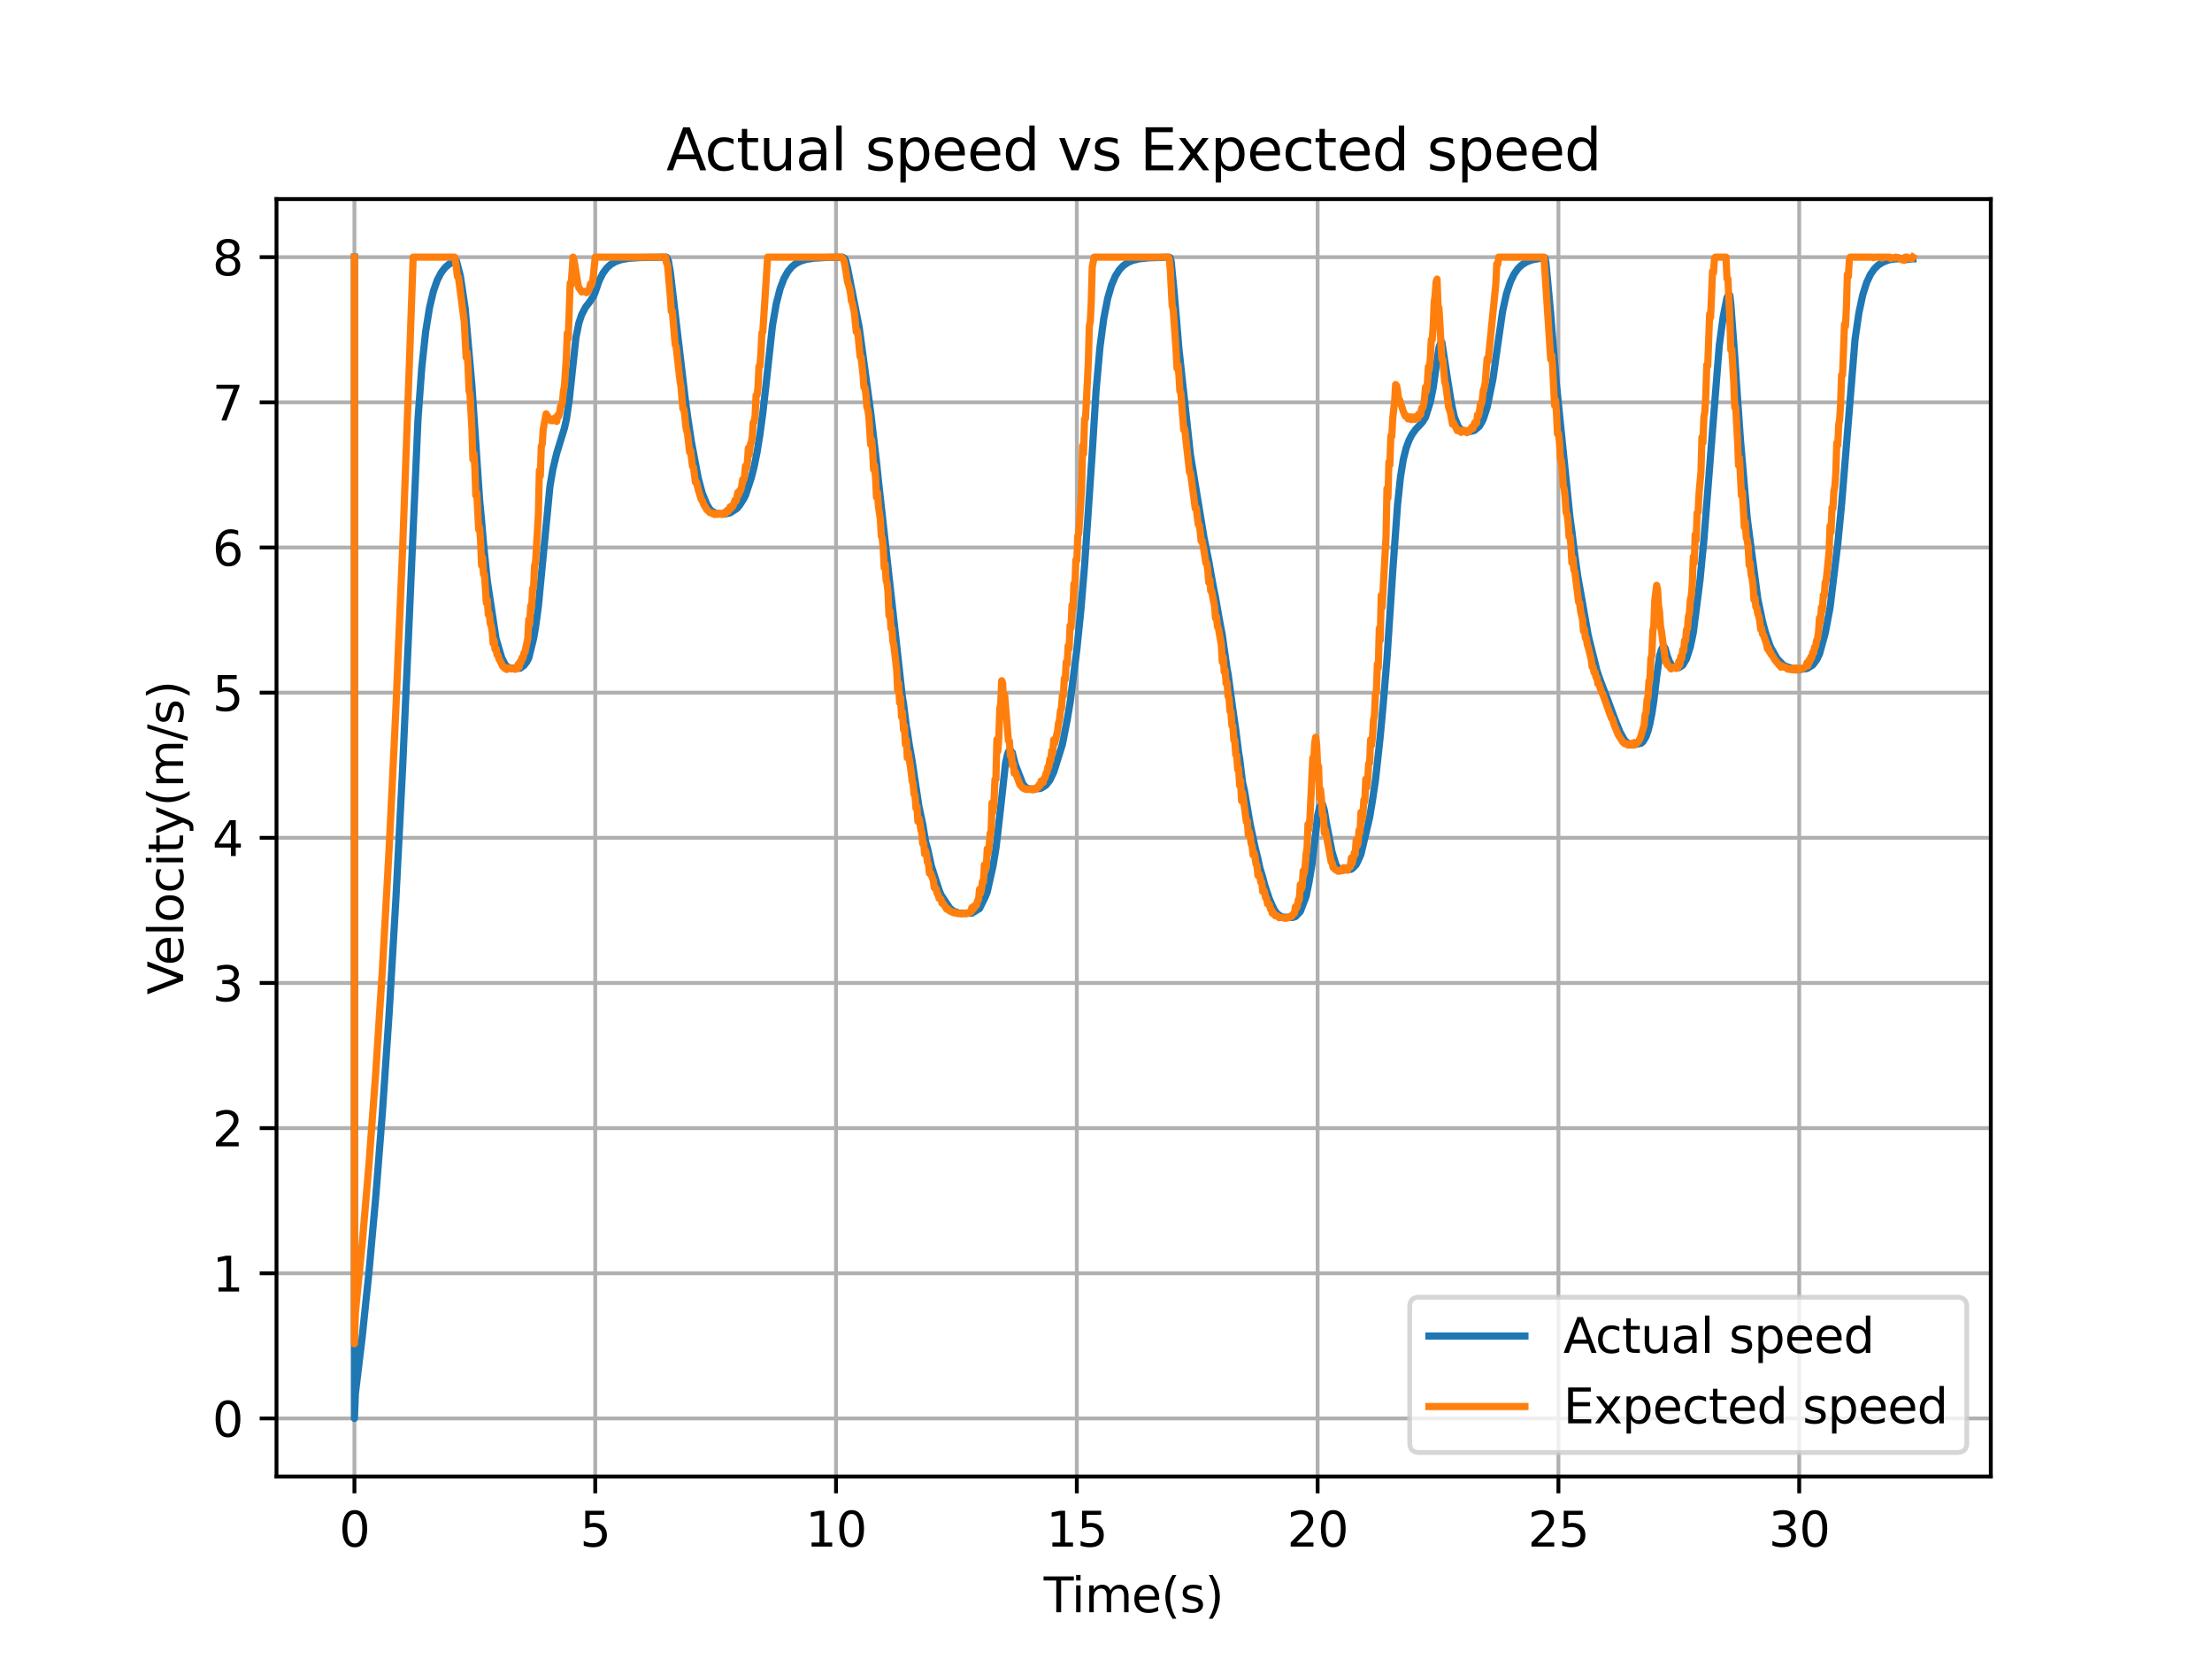 <?xml version="1.0" encoding="utf-8" standalone="no"?>
<!DOCTYPE svg PUBLIC "-//W3C//DTD SVG 1.1//EN"
  "http://www.w3.org/Graphics/SVG/1.1/DTD/svg11.dtd">
<svg xmlns:xlink="http://www.w3.org/1999/xlink" width="460.8pt" height="345.6pt" viewBox="0 0 460.8 345.6" xmlns="http://www.w3.org/2000/svg" version="1.1">
 <defs>
  <style type="text/css">*{stroke-linejoin: round; stroke-linecap: butt}</style>
 </defs>
 <g id="figure_1">
  <g id="patch_1">
   <path d="M 0 345.6 
L 460.8 345.6 
L 460.8 0 
L 0 0 
z
" style="fill: #ffffff"/>
  </g>
  <g id="axes_1">
   <g id="patch_2">
    <path d="M 57.6 307.584 
L 414.72 307.584 
L 414.72 41.472 
L 57.6 41.472 
z
" style="fill: #ffffff"/>
   </g>
   <g id="matplotlib.axis_1">
    <g id="xtick_1">
     <g id="line2d_1">
      <path d="M 73.833 307.584 
L 73.833 41.472 
" clip-path="url(#p7256fb19b3)" style="fill: none; stroke: #b0b0b0; stroke-width: 0.8; stroke-linecap: square"/>
     </g>
     <g id="line2d_2">
      <defs>
       <path id="m988ba2667d" d="M 0 0 
L 0 3.5 
" style="stroke: #000000; stroke-width: 0.8"/>
      </defs>
      <g>
       <use xlink:href="#m988ba2667d" x="73.833" y="307.584" style="stroke: #000000; stroke-width: 0.8"/>
      </g>
     </g>
     <g id="text_1">
      <!-- 0 -->
      <g transform="translate(70.651 322.182) scale(0.1 -0.1)">
       <defs>
        <path id="DejaVuSans-30" d="M 2034 4250 
Q 1547 4250 1301 3770 
Q 1056 3291 1056 2328 
Q 1056 1369 1301 889 
Q 1547 409 2034 409 
Q 2525 409 2770 889 
Q 3016 1369 3016 2328 
Q 3016 3291 2770 3770 
Q 2525 4250 2034 4250 
z
M 2034 4750 
Q 2819 4750 3233 4129 
Q 3647 3509 3647 2328 
Q 3647 1150 3233 529 
Q 2819 -91 2034 -91 
Q 1250 -91 836 529 
Q 422 1150 422 2328 
Q 422 3509 836 4129 
Q 1250 4750 2034 4750 
z
" transform="scale(0.016)"/>
       </defs>
       <use xlink:href="#DejaVuSans-30"/>
      </g>
     </g>
    </g>
    <g id="xtick_2">
     <g id="line2d_3">
      <path d="M 123.996 307.584 
L 123.996 41.472 
" clip-path="url(#p7256fb19b3)" style="fill: none; stroke: #b0b0b0; stroke-width: 0.8; stroke-linecap: square"/>
     </g>
     <g id="line2d_4">
      <g>
       <use xlink:href="#m988ba2667d" x="123.996" y="307.584" style="stroke: #000000; stroke-width: 0.8"/>
      </g>
     </g>
     <g id="text_2">
      <!-- 5 -->
      <g transform="translate(120.814 322.182) scale(0.1 -0.1)">
       <defs>
        <path id="DejaVuSans-35" d="M 691 4666 
L 3169 4666 
L 3169 4134 
L 1269 4134 
L 1269 2991 
Q 1406 3038 1543 3061 
Q 1681 3084 1819 3084 
Q 2600 3084 3056 2656 
Q 3513 2228 3513 1497 
Q 3513 744 3044 326 
Q 2575 -91 1722 -91 
Q 1428 -91 1123 -41 
Q 819 9 494 109 
L 494 744 
Q 775 591 1075 516 
Q 1375 441 1709 441 
Q 2250 441 2565 725 
Q 2881 1009 2881 1497 
Q 2881 1984 2565 2268 
Q 2250 2553 1709 2553 
Q 1456 2553 1204 2497 
Q 953 2441 691 2322 
L 691 4666 
z
" transform="scale(0.016)"/>
       </defs>
       <use xlink:href="#DejaVuSans-35"/>
      </g>
     </g>
    </g>
    <g id="xtick_3">
     <g id="line2d_5">
      <path d="M 174.159 307.584 
L 174.159 41.472 
" clip-path="url(#p7256fb19b3)" style="fill: none; stroke: #b0b0b0; stroke-width: 0.8; stroke-linecap: square"/>
     </g>
     <g id="line2d_6">
      <g>
       <use xlink:href="#m988ba2667d" x="174.159" y="307.584" style="stroke: #000000; stroke-width: 0.8"/>
      </g>
     </g>
     <g id="text_3">
      <!-- 10 -->
      <g transform="translate(167.796 322.182) scale(0.1 -0.1)">
       <defs>
        <path id="DejaVuSans-31" d="M 794 531 
L 1825 531 
L 1825 4091 
L 703 3866 
L 703 4441 
L 1819 4666 
L 2450 4666 
L 2450 531 
L 3481 531 
L 3481 0 
L 794 0 
L 794 531 
z
" transform="scale(0.016)"/>
       </defs>
       <use xlink:href="#DejaVuSans-31"/>
       <use xlink:href="#DejaVuSans-30" x="63.623"/>
      </g>
     </g>
    </g>
    <g id="xtick_4">
     <g id="line2d_7">
      <path d="M 224.322 307.584 
L 224.322 41.472 
" clip-path="url(#p7256fb19b3)" style="fill: none; stroke: #b0b0b0; stroke-width: 0.8; stroke-linecap: square"/>
     </g>
     <g id="line2d_8">
      <g>
       <use xlink:href="#m988ba2667d" x="224.322" y="307.584" style="stroke: #000000; stroke-width: 0.8"/>
      </g>
     </g>
     <g id="text_4">
      <!-- 15 -->
      <g transform="translate(217.959 322.182) scale(0.1 -0.1)">
       <use xlink:href="#DejaVuSans-31"/>
       <use xlink:href="#DejaVuSans-35" x="63.623"/>
      </g>
     </g>
    </g>
    <g id="xtick_5">
     <g id="line2d_9">
      <path d="M 274.484 307.584 
L 274.484 41.472 
" clip-path="url(#p7256fb19b3)" style="fill: none; stroke: #b0b0b0; stroke-width: 0.8; stroke-linecap: square"/>
     </g>
     <g id="line2d_10">
      <g>
       <use xlink:href="#m988ba2667d" x="274.484" y="307.584" style="stroke: #000000; stroke-width: 0.8"/>
      </g>
     </g>
     <g id="text_5">
      <!-- 20 -->
      <g transform="translate(268.122 322.182) scale(0.1 -0.1)">
       <defs>
        <path id="DejaVuSans-32" d="M 1228 531 
L 3431 531 
L 3431 0 
L 469 0 
L 469 531 
Q 828 903 1448 1529 
Q 2069 2156 2228 2338 
Q 2531 2678 2651 2914 
Q 2772 3150 2772 3378 
Q 2772 3750 2511 3984 
Q 2250 4219 1831 4219 
Q 1534 4219 1204 4116 
Q 875 4013 500 3803 
L 500 4441 
Q 881 4594 1212 4672 
Q 1544 4750 1819 4750 
Q 2544 4750 2975 4387 
Q 3406 4025 3406 3419 
Q 3406 3131 3298 2873 
Q 3191 2616 2906 2266 
Q 2828 2175 2409 1742 
Q 1991 1309 1228 531 
z
" transform="scale(0.016)"/>
       </defs>
       <use xlink:href="#DejaVuSans-32"/>
       <use xlink:href="#DejaVuSans-30" x="63.623"/>
      </g>
     </g>
    </g>
    <g id="xtick_6">
     <g id="line2d_11">
      <path d="M 324.647 307.584 
L 324.647 41.472 
" clip-path="url(#p7256fb19b3)" style="fill: none; stroke: #b0b0b0; stroke-width: 0.8; stroke-linecap: square"/>
     </g>
     <g id="line2d_12">
      <g>
       <use xlink:href="#m988ba2667d" x="324.647" y="307.584" style="stroke: #000000; stroke-width: 0.8"/>
      </g>
     </g>
     <g id="text_6">
      <!-- 25 -->
      <g transform="translate(318.285 322.182) scale(0.1 -0.1)">
       <use xlink:href="#DejaVuSans-32"/>
       <use xlink:href="#DejaVuSans-35" x="63.623"/>
      </g>
     </g>
    </g>
    <g id="xtick_7">
     <g id="line2d_13">
      <path d="M 374.81 307.584 
L 374.81 41.472 
" clip-path="url(#p7256fb19b3)" style="fill: none; stroke: #b0b0b0; stroke-width: 0.8; stroke-linecap: square"/>
     </g>
     <g id="line2d_14">
      <g>
       <use xlink:href="#m988ba2667d" x="374.81" y="307.584" style="stroke: #000000; stroke-width: 0.8"/>
      </g>
     </g>
     <g id="text_7">
      <!-- 30 -->
      <g transform="translate(368.448 322.182) scale(0.1 -0.1)">
       <defs>
        <path id="DejaVuSans-33" d="M 2597 2516 
Q 3050 2419 3304 2112 
Q 3559 1806 3559 1356 
Q 3559 666 3084 287 
Q 2609 -91 1734 -91 
Q 1441 -91 1130 -33 
Q 819 25 488 141 
L 488 750 
Q 750 597 1062 519 
Q 1375 441 1716 441 
Q 2309 441 2620 675 
Q 2931 909 2931 1356 
Q 2931 1769 2642 2001 
Q 2353 2234 1838 2234 
L 1294 2234 
L 1294 2753 
L 1863 2753 
Q 2328 2753 2575 2939 
Q 2822 3125 2822 3475 
Q 2822 3834 2567 4026 
Q 2313 4219 1838 4219 
Q 1578 4219 1281 4162 
Q 984 4106 628 3988 
L 628 4550 
Q 988 4650 1302 4700 
Q 1616 4750 1894 4750 
Q 2613 4750 3031 4423 
Q 3450 4097 3450 3541 
Q 3450 3153 3228 2886 
Q 3006 2619 2597 2516 
z
" transform="scale(0.016)"/>
       </defs>
       <use xlink:href="#DejaVuSans-33"/>
       <use xlink:href="#DejaVuSans-30" x="63.623"/>
      </g>
     </g>
    </g>
    <g id="text_8">
     <!-- Time(s) -->
     <g transform="translate(217.42 335.861) scale(0.1 -0.1)">
      <defs>
       <path id="DejaVuSans-54" d="M -19 4666 
L 3928 4666 
L 3928 4134 
L 2272 4134 
L 2272 0 
L 1638 0 
L 1638 4134 
L -19 4134 
L -19 4666 
z
" transform="scale(0.016)"/>
       <path id="DejaVuSans-69" d="M 603 3500 
L 1178 3500 
L 1178 0 
L 603 0 
L 603 3500 
z
M 603 4863 
L 1178 4863 
L 1178 4134 
L 603 4134 
L 603 4863 
z
" transform="scale(0.016)"/>
       <path id="DejaVuSans-6d" d="M 3328 2828 
Q 3544 3216 3844 3400 
Q 4144 3584 4550 3584 
Q 5097 3584 5394 3201 
Q 5691 2819 5691 2113 
L 5691 0 
L 5113 0 
L 5113 2094 
Q 5113 2597 4934 2840 
Q 4756 3084 4391 3084 
Q 3944 3084 3684 2787 
Q 3425 2491 3425 1978 
L 3425 0 
L 2847 0 
L 2847 2094 
Q 2847 2600 2669 2842 
Q 2491 3084 2119 3084 
Q 1678 3084 1418 2786 
Q 1159 2488 1159 1978 
L 1159 0 
L 581 0 
L 581 3500 
L 1159 3500 
L 1159 2956 
Q 1356 3278 1631 3431 
Q 1906 3584 2284 3584 
Q 2666 3584 2933 3390 
Q 3200 3197 3328 2828 
z
" transform="scale(0.016)"/>
       <path id="DejaVuSans-65" d="M 3597 1894 
L 3597 1613 
L 953 1613 
Q 991 1019 1311 708 
Q 1631 397 2203 397 
Q 2534 397 2845 478 
Q 3156 559 3463 722 
L 3463 178 
Q 3153 47 2828 -22 
Q 2503 -91 2169 -91 
Q 1331 -91 842 396 
Q 353 884 353 1716 
Q 353 2575 817 3079 
Q 1281 3584 2069 3584 
Q 2775 3584 3186 3129 
Q 3597 2675 3597 1894 
z
M 3022 2063 
Q 3016 2534 2758 2815 
Q 2500 3097 2075 3097 
Q 1594 3097 1305 2825 
Q 1016 2553 972 2059 
L 3022 2063 
z
" transform="scale(0.016)"/>
       <path id="DejaVuSans-28" d="M 1984 4856 
Q 1566 4138 1362 3434 
Q 1159 2731 1159 2009 
Q 1159 1288 1364 580 
Q 1569 -128 1984 -844 
L 1484 -844 
Q 1016 -109 783 600 
Q 550 1309 550 2009 
Q 550 2706 781 3412 
Q 1013 4119 1484 4856 
L 1984 4856 
z
" transform="scale(0.016)"/>
       <path id="DejaVuSans-73" d="M 2834 3397 
L 2834 2853 
Q 2591 2978 2328 3040 
Q 2066 3103 1784 3103 
Q 1356 3103 1142 2972 
Q 928 2841 928 2578 
Q 928 2378 1081 2264 
Q 1234 2150 1697 2047 
L 1894 2003 
Q 2506 1872 2764 1633 
Q 3022 1394 3022 966 
Q 3022 478 2636 193 
Q 2250 -91 1575 -91 
Q 1294 -91 989 -36 
Q 684 19 347 128 
L 347 722 
Q 666 556 975 473 
Q 1284 391 1588 391 
Q 1994 391 2212 530 
Q 2431 669 2431 922 
Q 2431 1156 2273 1281 
Q 2116 1406 1581 1522 
L 1381 1569 
Q 847 1681 609 1914 
Q 372 2147 372 2553 
Q 372 3047 722 3315 
Q 1072 3584 1716 3584 
Q 2034 3584 2315 3537 
Q 2597 3491 2834 3397 
z
" transform="scale(0.016)"/>
       <path id="DejaVuSans-29" d="M 513 4856 
L 1013 4856 
Q 1481 4119 1714 3412 
Q 1947 2706 1947 2009 
Q 1947 1309 1714 600 
Q 1481 -109 1013 -844 
L 513 -844 
Q 928 -128 1133 580 
Q 1338 1288 1338 2009 
Q 1338 2731 1133 3434 
Q 928 4138 513 4856 
z
" transform="scale(0.016)"/>
      </defs>
      <use xlink:href="#DejaVuSans-54"/>
      <use xlink:href="#DejaVuSans-69" x="57.959"/>
      <use xlink:href="#DejaVuSans-6d" x="85.742"/>
      <use xlink:href="#DejaVuSans-65" x="183.154"/>
      <use xlink:href="#DejaVuSans-28" x="244.678"/>
      <use xlink:href="#DejaVuSans-73" x="283.691"/>
      <use xlink:href="#DejaVuSans-29" x="335.791"/>
     </g>
    </g>
   </g>
   <g id="matplotlib.axis_2">
    <g id="ytick_1">
     <g id="line2d_15">
      <path d="M 57.6 295.488 
L 414.72 295.488 
" clip-path="url(#p7256fb19b3)" style="fill: none; stroke: #b0b0b0; stroke-width: 0.8; stroke-linecap: square"/>
     </g>
     <g id="line2d_16">
      <defs>
       <path id="m9d3eea61e1" d="M 0 0 
L -3.5 0 
" style="stroke: #000000; stroke-width: 0.8"/>
      </defs>
      <g>
       <use xlink:href="#m9d3eea61e1" x="57.6" y="295.488" style="stroke: #000000; stroke-width: 0.8"/>
      </g>
     </g>
     <g id="text_9">
      <!-- 0 -->
      <g transform="translate(44.237 299.287) scale(0.1 -0.1)">
       <use xlink:href="#DejaVuSans-30"/>
      </g>
     </g>
    </g>
    <g id="ytick_2">
     <g id="line2d_17">
      <path d="M 57.6 265.248 
L 414.72 265.248 
" clip-path="url(#p7256fb19b3)" style="fill: none; stroke: #b0b0b0; stroke-width: 0.8; stroke-linecap: square"/>
     </g>
     <g id="line2d_18">
      <g>
       <use xlink:href="#m9d3eea61e1" x="57.6" y="265.248" style="stroke: #000000; stroke-width: 0.8"/>
      </g>
     </g>
     <g id="text_10">
      <!-- 1 -->
      <g transform="translate(44.237 269.047) scale(0.1 -0.1)">
       <use xlink:href="#DejaVuSans-31"/>
      </g>
     </g>
    </g>
    <g id="ytick_3">
     <g id="line2d_19">
      <path d="M 57.6 235.008 
L 414.72 235.008 
" clip-path="url(#p7256fb19b3)" style="fill: none; stroke: #b0b0b0; stroke-width: 0.8; stroke-linecap: square"/>
     </g>
     <g id="line2d_20">
      <g>
       <use xlink:href="#m9d3eea61e1" x="57.6" y="235.008" style="stroke: #000000; stroke-width: 0.8"/>
      </g>
     </g>
     <g id="text_11">
      <!-- 2 -->
      <g transform="translate(44.237 238.807) scale(0.1 -0.1)">
       <use xlink:href="#DejaVuSans-32"/>
      </g>
     </g>
    </g>
    <g id="ytick_4">
     <g id="line2d_21">
      <path d="M 57.6 204.768 
L 414.72 204.768 
" clip-path="url(#p7256fb19b3)" style="fill: none; stroke: #b0b0b0; stroke-width: 0.8; stroke-linecap: square"/>
     </g>
     <g id="line2d_22">
      <g>
       <use xlink:href="#m9d3eea61e1" x="57.6" y="204.768" style="stroke: #000000; stroke-width: 0.8"/>
      </g>
     </g>
     <g id="text_12">
      <!-- 3 -->
      <g transform="translate(44.237 208.567) scale(0.1 -0.1)">
       <use xlink:href="#DejaVuSans-33"/>
      </g>
     </g>
    </g>
    <g id="ytick_5">
     <g id="line2d_23">
      <path d="M 57.6 174.528 
L 414.72 174.528 
" clip-path="url(#p7256fb19b3)" style="fill: none; stroke: #b0b0b0; stroke-width: 0.8; stroke-linecap: square"/>
     </g>
     <g id="line2d_24">
      <g>
       <use xlink:href="#m9d3eea61e1" x="57.6" y="174.528" style="stroke: #000000; stroke-width: 0.8"/>
      </g>
     </g>
     <g id="text_13">
      <!-- 4 -->
      <g transform="translate(44.237 178.327) scale(0.1 -0.1)">
       <defs>
        <path id="DejaVuSans-34" d="M 2419 4116 
L 825 1625 
L 2419 1625 
L 2419 4116 
z
M 2253 4666 
L 3047 4666 
L 3047 1625 
L 3713 1625 
L 3713 1100 
L 3047 1100 
L 3047 0 
L 2419 0 
L 2419 1100 
L 313 1100 
L 313 1709 
L 2253 4666 
z
" transform="scale(0.016)"/>
       </defs>
       <use xlink:href="#DejaVuSans-34"/>
      </g>
     </g>
    </g>
    <g id="ytick_6">
     <g id="line2d_25">
      <path d="M 57.6 144.288 
L 414.72 144.288 
" clip-path="url(#p7256fb19b3)" style="fill: none; stroke: #b0b0b0; stroke-width: 0.8; stroke-linecap: square"/>
     </g>
     <g id="line2d_26">
      <g>
       <use xlink:href="#m9d3eea61e1" x="57.6" y="144.288" style="stroke: #000000; stroke-width: 0.8"/>
      </g>
     </g>
     <g id="text_14">
      <!-- 5 -->
      <g transform="translate(44.237 148.087) scale(0.1 -0.1)">
       <use xlink:href="#DejaVuSans-35"/>
      </g>
     </g>
    </g>
    <g id="ytick_7">
     <g id="line2d_27">
      <path d="M 57.6 114.048 
L 414.72 114.048 
" clip-path="url(#p7256fb19b3)" style="fill: none; stroke: #b0b0b0; stroke-width: 0.8; stroke-linecap: square"/>
     </g>
     <g id="line2d_28">
      <g>
       <use xlink:href="#m9d3eea61e1" x="57.6" y="114.048" style="stroke: #000000; stroke-width: 0.8"/>
      </g>
     </g>
     <g id="text_15">
      <!-- 6 -->
      <g transform="translate(44.237 117.847) scale(0.1 -0.1)">
       <defs>
        <path id="DejaVuSans-36" d="M 2113 2584 
Q 1688 2584 1439 2293 
Q 1191 2003 1191 1497 
Q 1191 994 1439 701 
Q 1688 409 2113 409 
Q 2538 409 2786 701 
Q 3034 994 3034 1497 
Q 3034 2003 2786 2293 
Q 2538 2584 2113 2584 
z
M 3366 4563 
L 3366 3988 
Q 3128 4100 2886 4159 
Q 2644 4219 2406 4219 
Q 1781 4219 1451 3797 
Q 1122 3375 1075 2522 
Q 1259 2794 1537 2939 
Q 1816 3084 2150 3084 
Q 2853 3084 3261 2657 
Q 3669 2231 3669 1497 
Q 3669 778 3244 343 
Q 2819 -91 2113 -91 
Q 1303 -91 875 529 
Q 447 1150 447 2328 
Q 447 3434 972 4092 
Q 1497 4750 2381 4750 
Q 2619 4750 2861 4703 
Q 3103 4656 3366 4563 
z
" transform="scale(0.016)"/>
       </defs>
       <use xlink:href="#DejaVuSans-36"/>
      </g>
     </g>
    </g>
    <g id="ytick_8">
     <g id="line2d_29">
      <path d="M 57.6 83.808 
L 414.72 83.808 
" clip-path="url(#p7256fb19b3)" style="fill: none; stroke: #b0b0b0; stroke-width: 0.8; stroke-linecap: square"/>
     </g>
     <g id="line2d_30">
      <g>
       <use xlink:href="#m9d3eea61e1" x="57.6" y="83.808" style="stroke: #000000; stroke-width: 0.8"/>
      </g>
     </g>
     <g id="text_16">
      <!-- 7 -->
      <g transform="translate(44.237 87.607) scale(0.1 -0.1)">
       <defs>
        <path id="DejaVuSans-37" d="M 525 4666 
L 3525 4666 
L 3525 4397 
L 1831 0 
L 1172 0 
L 2766 4134 
L 525 4134 
L 525 4666 
z
" transform="scale(0.016)"/>
       </defs>
       <use xlink:href="#DejaVuSans-37"/>
      </g>
     </g>
    </g>
    <g id="ytick_9">
     <g id="line2d_31">
      <path d="M 57.6 53.568 
L 414.72 53.568 
" clip-path="url(#p7256fb19b3)" style="fill: none; stroke: #b0b0b0; stroke-width: 0.8; stroke-linecap: square"/>
     </g>
     <g id="line2d_32">
      <g>
       <use xlink:href="#m9d3eea61e1" x="57.6" y="53.568" style="stroke: #000000; stroke-width: 0.8"/>
      </g>
     </g>
     <g id="text_17">
      <!-- 8 -->
      <g transform="translate(44.237 57.367) scale(0.1 -0.1)">
       <defs>
        <path id="DejaVuSans-38" d="M 2034 2216 
Q 1584 2216 1326 1975 
Q 1069 1734 1069 1313 
Q 1069 891 1326 650 
Q 1584 409 2034 409 
Q 2484 409 2743 651 
Q 3003 894 3003 1313 
Q 3003 1734 2745 1975 
Q 2488 2216 2034 2216 
z
M 1403 2484 
Q 997 2584 770 2862 
Q 544 3141 544 3541 
Q 544 4100 942 4425 
Q 1341 4750 2034 4750 
Q 2731 4750 3128 4425 
Q 3525 4100 3525 3541 
Q 3525 3141 3298 2862 
Q 3072 2584 2669 2484 
Q 3125 2378 3379 2068 
Q 3634 1759 3634 1313 
Q 3634 634 3220 271 
Q 2806 -91 2034 -91 
Q 1263 -91 848 271 
Q 434 634 434 1313 
Q 434 1759 690 2068 
Q 947 2378 1403 2484 
z
M 1172 3481 
Q 1172 3119 1398 2916 
Q 1625 2713 2034 2713 
Q 2441 2713 2670 2916 
Q 2900 3119 2900 3481 
Q 2900 3844 2670 4047 
Q 2441 4250 2034 4250 
Q 1625 4250 1398 4047 
Q 1172 3844 1172 3481 
z
" transform="scale(0.016)"/>
       </defs>
       <use xlink:href="#DejaVuSans-38"/>
      </g>
     </g>
    </g>
    <g id="text_18">
     <!-- Velocity(m/s) -->
     <g transform="translate(38.158 207.205) rotate(-90) scale(0.1 -0.1)">
      <defs>
       <path id="DejaVuSans-56" d="M 1831 0 
L 50 4666 
L 709 4666 
L 2188 738 
L 3669 4666 
L 4325 4666 
L 2547 0 
L 1831 0 
z
" transform="scale(0.016)"/>
       <path id="DejaVuSans-6c" d="M 603 4863 
L 1178 4863 
L 1178 0 
L 603 0 
L 603 4863 
z
" transform="scale(0.016)"/>
       <path id="DejaVuSans-6f" d="M 1959 3097 
Q 1497 3097 1228 2736 
Q 959 2375 959 1747 
Q 959 1119 1226 758 
Q 1494 397 1959 397 
Q 2419 397 2687 759 
Q 2956 1122 2956 1747 
Q 2956 2369 2687 2733 
Q 2419 3097 1959 3097 
z
M 1959 3584 
Q 2709 3584 3137 3096 
Q 3566 2609 3566 1747 
Q 3566 888 3137 398 
Q 2709 -91 1959 -91 
Q 1206 -91 779 398 
Q 353 888 353 1747 
Q 353 2609 779 3096 
Q 1206 3584 1959 3584 
z
" transform="scale(0.016)"/>
       <path id="DejaVuSans-63" d="M 3122 3366 
L 3122 2828 
Q 2878 2963 2633 3030 
Q 2388 3097 2138 3097 
Q 1578 3097 1268 2742 
Q 959 2388 959 1747 
Q 959 1106 1268 751 
Q 1578 397 2138 397 
Q 2388 397 2633 464 
Q 2878 531 3122 666 
L 3122 134 
Q 2881 22 2623 -34 
Q 2366 -91 2075 -91 
Q 1284 -91 818 406 
Q 353 903 353 1747 
Q 353 2603 823 3093 
Q 1294 3584 2113 3584 
Q 2378 3584 2631 3529 
Q 2884 3475 3122 3366 
z
" transform="scale(0.016)"/>
       <path id="DejaVuSans-74" d="M 1172 4494 
L 1172 3500 
L 2356 3500 
L 2356 3053 
L 1172 3053 
L 1172 1153 
Q 1172 725 1289 603 
Q 1406 481 1766 481 
L 2356 481 
L 2356 0 
L 1766 0 
Q 1100 0 847 248 
Q 594 497 594 1153 
L 594 3053 
L 172 3053 
L 172 3500 
L 594 3500 
L 594 4494 
L 1172 4494 
z
" transform="scale(0.016)"/>
       <path id="DejaVuSans-79" d="M 2059 -325 
Q 1816 -950 1584 -1140 
Q 1353 -1331 966 -1331 
L 506 -1331 
L 506 -850 
L 844 -850 
Q 1081 -850 1212 -737 
Q 1344 -625 1503 -206 
L 1606 56 
L 191 3500 
L 800 3500 
L 1894 763 
L 2988 3500 
L 3597 3500 
L 2059 -325 
z
" transform="scale(0.016)"/>
       <path id="DejaVuSans-2f" d="M 1625 4666 
L 2156 4666 
L 531 -594 
L 0 -594 
L 1625 4666 
z
" transform="scale(0.016)"/>
      </defs>
      <use xlink:href="#DejaVuSans-56"/>
      <use xlink:href="#DejaVuSans-65" x="60.658"/>
      <use xlink:href="#DejaVuSans-6c" x="122.182"/>
      <use xlink:href="#DejaVuSans-6f" x="149.965"/>
      <use xlink:href="#DejaVuSans-63" x="211.146"/>
      <use xlink:href="#DejaVuSans-69" x="266.127"/>
      <use xlink:href="#DejaVuSans-74" x="293.91"/>
      <use xlink:href="#DejaVuSans-79" x="333.119"/>
      <use xlink:href="#DejaVuSans-28" x="392.299"/>
      <use xlink:href="#DejaVuSans-6d" x="431.312"/>
      <use xlink:href="#DejaVuSans-2f" x="528.725"/>
      <use xlink:href="#DejaVuSans-73" x="562.416"/>
      <use xlink:href="#DejaVuSans-29" x="614.516"/>
     </g>
    </g>
   </g>
   <g id="line2d_33">
    <path d="M 73.833 53.568 
L 73.833 295.488 
L 74.033 290.312 
L 74.033 290.312 
L 75.438 278.651 
L 75.438 278.651 
L 76.843 265.209 
L 76.843 265.209 
L 78.247 249.713 
L 78.247 249.713 
L 79.652 231.85 
L 79.652 231.85 
L 81.056 211.257 
L 81.056 211.257 
L 82.461 187.519 
L 82.461 187.519 
L 83.865 160.155 
L 83.865 160.155 
L 85.27 128.61 
L 85.27 128.61 
L 87.076 87.294 
L 87.076 87.294 
L 87.878 76.409 
L 87.878 76.409 
L 88.681 69.036 
L 88.681 69.036 
L 89.484 64.044 
L 89.484 64.044 
L 90.286 60.662 
L 90.286 60.662 
L 91.089 58.373 
L 91.089 58.373 
L 91.891 56.822 
L 91.891 56.822 
L 92.694 55.772 
L 92.694 55.772 
L 93.497 55.06 
L 93.497 55.06 
L 94.5 54.485 
L 94.5 54.485 
L 94.901 54.322 
L 94.901 54.322 
L 95.102 54.401 
L 95.904 57.524 
L 95.904 57.524 
L 96.908 64.221 
L 96.908 64.221 
L 98.312 80.347 
L 98.312 80.347 
L 99.917 104.18 
L 99.917 104.18 
L 100.319 108.41 
L 100.319 108.41 
L 100.72 113.175 
L 100.72 113.175 
L 101.523 121.058 
L 101.523 121.058 
L 103.329 132.991 
L 103.329 132.991 
L 104.532 137.071 
L 104.532 137.071 
L 105.335 138.629 
L 105.335 138.629 
L 106.138 139.143 
L 106.138 139.143 
L 108.345 139.213 
L 108.345 139.213 
L 109.147 138.639 
L 109.147 138.639 
L 109.749 137.845 
L 109.749 137.845 
L 110.151 137.078 
L 110.151 137.078 
L 111.154 133.019 
L 111.154 133.019 
L 111.555 130.716 
L 111.555 130.716 
L 112.157 126.302 
L 112.157 126.302 
L 112.559 122.054 
L 112.559 122.054 
L 114.565 101.299 
L 114.565 101.299 
L 115.167 97.784 
L 115.167 97.784 
L 115.97 94.424 
L 115.97 94.424 
L 117.575 89.208 
L 117.575 89.208 
L 117.976 87.448 
L 117.976 87.448 
L 118.578 83.369 
L 118.578 83.369 
L 119.18 77.745 
L 119.18 77.745 
L 119.983 70.303 
L 119.983 70.303 
L 120.585 67.314 
L 120.585 67.314 
L 121.187 65.52 
L 121.187 65.52 
L 121.989 63.985 
L 121.989 63.985 
L 122.792 62.953 
L 122.792 62.953 
L 123.594 61.779 
L 123.594 61.779 
L 123.996 60.862 
L 123.996 60.862 
L 124.798 58.508 
L 124.798 58.508 
L 125.601 56.913 
L 125.601 56.913 
L 126.403 55.834 
L 126.403 55.834 
L 127.206 55.102 
L 127.206 55.102 
L 128.209 54.511 
L 128.209 54.511 
L 129.413 54.093 
L 129.413 54.093 
L 131.018 53.809 
L 131.018 53.809 
L 133.426 53.647 
L 133.426 53.647 
L 138.443 53.575 
L 138.443 53.575 
L 138.844 53.574 
L 138.844 53.574 
L 139.245 54.368 
L 139.245 54.368 
L 139.647 56.73 
L 139.647 56.73 
L 142.857 84.019 
L 142.857 84.019 
L 143.459 88.251 
L 143.459 88.251 
L 144.061 92.171 
L 144.061 92.171 
L 145.465 99.643 
L 145.465 99.643 
L 146.268 102.651 
L 146.268 102.651 
L 147.271 105.156 
L 147.271 105.156 
L 147.873 106.084 
L 147.873 106.084 
L 148.275 106.493 
L 148.275 106.493 
L 149.278 106.993 
L 149.278 106.993 
L 150.482 107.056 
L 150.482 107.056 
L 150.883 107.089 
L 150.883 107.089 
L 152.087 106.841 
L 152.087 106.841 
L 153.491 105.945 
L 153.491 105.945 
L 154.093 105.23 
L 154.093 105.23 
L 154.896 103.968 
L 154.896 103.968 
L 155.297 103.202 
L 155.297 103.202 
L 156.501 99.559 
L 156.501 99.559 
L 157.103 97.2 
L 157.103 97.2 
L 157.705 94.21 
L 157.705 94.21 
L 158.307 90.499 
L 158.307 90.499 
L 158.909 86.038 
L 158.909 86.038 
L 159.511 80.729 
L 159.511 80.729 
L 160.916 67.846 
L 160.916 67.846 
L 161.718 63.237 
L 161.718 63.237 
L 162.521 60.116 
L 162.521 60.116 
L 163.323 58.003 
L 163.323 58.003 
L 164.126 56.571 
L 164.126 56.571 
L 164.929 55.602 
L 164.929 55.602 
L 165.731 54.945 
L 165.731 54.945 
L 166.734 54.414 
L 166.734 54.414 
L 167.938 54.04 
L 167.938 54.04 
L 169.544 53.784 
L 169.544 53.784 
L 172.152 53.629 
L 172.152 53.629 
L 175.563 53.58 
L 175.563 53.58 
L 175.964 53.857 
L 175.964 53.857 
L 176.165 54.255 
L 176.165 54.255 
L 176.566 55.876 
L 176.566 55.876 
L 178.974 68.11 
L 178.974 68.11 
L 181.382 85.907 
L 181.382 85.907 
L 181.783 89.39 
L 181.783 89.39 
L 182.586 96.221 
L 182.586 96.221 
L 182.987 100.07 
L 182.987 100.07 
L 188.004 145.388 
L 188.004 145.388 
L 188.204 146.428 
L 188.204 146.428 
L 188.806 151.312 
L 188.806 151.312 
L 189.007 152.3 
L 189.007 152.3 
L 189.408 155.098 
L 189.408 155.098 
L 190.01 158.508 
L 190.01 158.508 
L 191.415 167.9 
L 191.415 167.9 
L 192.217 171.682 
L 192.217 171.682 
L 192.819 175.305 
L 192.819 175.305 
L 193.221 176.709 
L 193.221 176.709 
L 194.023 180.415 
L 194.023 180.415 
L 195.628 185.432 
L 195.628 185.432 
L 196.03 186.408 
L 196.03 186.408 
L 197.836 189.16 
L 197.836 189.16 
L 198.437 189.677 
L 198.437 189.677 
L 199.039 189.951 
L 199.039 189.951 
L 199.842 190.22 
L 199.842 190.22 
L 202.451 190.234 
L 202.451 190.234 
L 204.056 189.264 
L 204.056 189.264 
L 205.26 186.819 
L 205.26 186.819 
L 205.661 185.782 
L 205.661 185.782 
L 206.865 180.402 
L 206.865 180.402 
L 207.467 176.749 
L 207.467 176.749 
L 207.868 173.433 
L 207.868 173.433 
L 208.47 168.075 
L 208.47 168.075 
L 209.473 158.963 
L 209.473 158.963 
L 209.875 157.15 
L 209.875 157.15 
L 210.075 156.588 
L 210.075 156.588 
L 210.477 156.195 
L 210.477 156.195 
L 210.677 156.62 
L 210.677 156.62 
L 210.878 156.773 
L 210.878 156.773 
L 211.48 159.19 
L 211.48 159.19 
L 213.085 163.341 
L 213.085 163.341 
L 213.687 164.023 
L 213.687 164.023 
L 214.088 164.234 
L 214.088 164.234 
L 214.69 164.371 
L 214.69 164.371 
L 216.697 164.266 
L 216.697 164.266 
L 217.098 164.065 
L 217.098 164.065 
L 217.901 163.556 
L 217.901 163.556 
L 218.703 162.516 
L 218.703 162.516 
L 219.506 160.849 
L 219.506 160.849 
L 221.312 155.091 
L 221.312 155.091 
L 222.315 149.96 
L 222.315 149.96 
L 222.917 146.397 
L 222.917 146.397 
L 224.322 135.328 
L 224.322 135.328 
L 225.124 127.553 
L 225.124 127.553 
L 225.927 118 
L 225.927 118 
L 227.532 94.271 
L 227.532 94.271 
L 228.335 81.351 
L 228.335 81.351 
L 229.137 72.383 
L 229.137 72.383 
L 229.94 66.31 
L 229.94 66.31 
L 230.742 62.198 
L 230.742 62.198 
L 231.545 59.412 
L 231.545 59.412 
L 232.348 57.526 
L 232.348 57.526 
L 233.15 56.249 
L 233.15 56.249 
L 233.953 55.383 
L 233.953 55.383 
L 234.956 54.683 
L 234.956 54.683 
L 235.959 54.253 
L 235.959 54.253 
L 237.364 53.914 
L 237.364 53.914 
L 239.37 53.699 
L 239.37 53.699 
L 242.982 53.591 
L 242.982 53.591 
L 243.584 53.585 
L 243.584 53.585 
L 243.785 53.727 
L 243.785 53.727 
L 243.985 54.556 
L 243.985 54.556 
L 244.587 60.755 
L 244.587 60.755 
L 245.189 67.771 
L 245.189 67.771 
L 245.591 72.638 
L 245.591 72.638 
L 247.998 94.793 
L 247.998 94.793 
L 250.808 111.926 
L 250.808 111.926 
L 251.811 116.904 
L 251.811 116.904 
L 252.212 119.234 
L 252.212 119.234 
L 252.814 122.521 
L 252.814 122.521 
L 253.215 124.451 
L 253.215 124.451 
L 253.617 126.821 
L 253.617 126.821 
L 254.219 130.158 
L 254.219 130.158 
L 254.62 132.254 
L 254.62 132.254 
L 255.021 135.098 
L 255.021 135.098 
L 255.623 139.343 
L 255.623 139.343 
L 255.824 140.327 
L 255.824 140.327 
L 256.827 147.802 
L 256.827 147.802 
L 257.429 151.956 
L 257.429 151.956 
L 258.031 156.816 
L 258.031 156.816 
L 258.232 157.93 
L 258.232 157.93 
L 258.834 162.903 
L 258.834 162.903 
L 259.235 164.681 
L 259.235 164.681 
L 260.439 171.704 
L 260.439 171.704 
L 261.041 174.549 
L 261.041 174.549 
L 261.442 176.435 
L 261.442 176.435 
L 262.044 178.872 
L 262.044 178.872 
L 262.445 180.758 
L 262.445 180.758 
L 263.047 182.769 
L 263.047 182.769 
L 263.449 184.334 
L 263.449 184.334 
L 264.051 186.141 
L 264.051 186.141 
L 264.452 187.325 
L 264.452 187.325 
L 265.054 188.7 
L 265.054 188.7 
L 265.455 189.529 
L 265.455 189.529 
L 266.057 190.373 
L 266.057 190.373 
L 267.06 191.036 
L 267.06 191.036 
L 269.268 191.133 
L 269.268 191.133 
L 269.869 190.94 
L 269.869 190.94 
L 270.873 189.899 
L 270.873 189.899 
L 272.077 186.747 
L 272.077 186.747 
L 272.679 183.837 
L 272.679 183.837 
L 273.281 180.288 
L 273.281 180.288 
L 273.883 175.175 
L 273.883 175.175 
L 274.484 169.929 
L 274.484 169.929 
L 274.886 168.111 
L 274.886 168.111 
L 275.488 167.494 
L 275.488 167.494 
L 275.889 168.831 
L 275.889 168.831 
L 276.29 171.278 
L 276.29 171.278 
L 276.892 174.35 
L 276.892 174.35 
L 277.494 177.486 
L 277.494 177.486 
L 278.297 180.157 
L 278.297 180.157 
L 278.899 181.032 
L 278.899 181.032 
L 279.3 181.281 
L 279.3 181.281 
L 281.307 181.12 
L 281.307 181.12 
L 281.507 181.069 
L 281.507 181.069 
L 281.909 180.753 
L 281.909 180.753 
L 282.31 180.317 
L 282.31 180.317 
L 282.511 180.102 
L 282.511 180.102 
L 282.912 179.31 
L 282.912 179.31 
L 283.313 178.411 
L 283.313 178.411 
L 283.514 177.95 
L 283.514 177.95 
L 285.32 170.291 
L 285.32 170.291 
L 285.922 166.66 
L 285.922 166.66 
L 286.524 162.612 
L 286.524 162.612 
L 287.527 153.424 
L 287.527 153.424 
L 288.129 146.92 
L 288.129 146.92 
L 288.931 137.282 
L 288.931 137.282 
L 290.135 118.996 
L 290.135 118.996 
L 291.139 105.104 
L 291.139 105.104 
L 291.741 99.406 
L 291.741 99.406 
L 292.342 95.668 
L 292.342 95.668 
L 292.944 93.281 
L 292.944 93.281 
L 293.546 91.674 
L 293.546 91.674 
L 294.148 90.507 
L 294.148 90.507 
L 294.951 89.4 
L 294.951 89.4 
L 295.754 88.555 
L 295.754 88.555 
L 296.356 87.887 
L 296.356 87.887 
L 296.957 86.907 
L 296.957 86.907 
L 297.961 83.764 
L 297.961 83.764 
L 298.563 80.756 
L 298.563 80.756 
L 299.165 76.486 
L 299.165 76.486 
L 299.767 72.401 
L 299.767 72.401 
L 300.168 71.279 
L 300.168 71.279 
L 300.369 71.278 
L 300.369 71.278 
L 301.572 79.137 
L 301.572 79.137 
L 302.375 84.157 
L 302.375 84.157 
L 302.977 86.897 
L 302.977 86.897 
L 303.78 88.872 
L 303.78 88.872 
L 304.582 89.691 
L 304.582 89.691 
L 305.385 89.757 
L 305.385 89.757 
L 306.187 89.902 
L 306.187 89.902 
L 306.789 89.763 
L 306.789 89.763 
L 307.191 89.639 
L 307.191 89.639 
L 308.194 88.778 
L 308.194 88.778 
L 308.595 88.098 
L 308.595 88.098 
L 308.997 87.312 
L 308.997 87.312 
L 309.799 84.823 
L 309.799 84.823 
L 311.003 78.983 
L 311.003 78.983 
L 312.006 71.85 
L 312.006 71.85 
L 313.01 64.894 
L 313.01 64.894 
L 313.812 61.239 
L 313.812 61.239 
L 314.615 58.763 
L 314.615 58.763 
L 315.417 57.086 
L 315.417 57.086 
L 316.22 55.951 
L 316.22 55.951 
L 317.023 55.182 
L 317.023 55.182 
L 318.026 54.559 
L 318.026 54.559 
L 319.23 54.12 
L 319.23 54.12 
L 320.835 53.821 
L 320.835 53.821 
L 321.838 53.724 
L 321.838 53.724 
L 322.039 54.665 
L 322.039 54.665 
L 323.042 65.343 
L 323.042 65.343 
L 323.444 70.478 
L 323.444 70.478 
L 323.845 75.332 
L 323.845 75.332 
L 324.246 80.159 
L 324.246 80.159 
L 327.055 107.824 
L 327.055 107.824 
L 327.457 110.712 
L 327.457 110.712 
L 327.858 114.079 
L 327.858 114.079 
L 328.66 119.948 
L 328.66 119.948 
L 330.868 132.429 
L 330.868 132.429 
L 332.673 139.702 
L 332.673 139.702 
L 333.275 141.491 
L 333.275 141.491 
L 334.881 145.703 
L 334.881 145.703 
L 336.486 150.029 
L 336.486 150.029 
L 337.489 152.53 
L 337.489 152.53 
L 338.492 154.298 
L 338.492 154.298 
L 338.894 154.635 
L 338.894 154.635 
L 339.496 154.997 
L 339.496 154.997 
L 339.897 155.056 
L 339.897 155.056 
L 340.499 155.131 
L 340.499 155.131 
L 341.903 154.812 
L 341.903 154.812 
L 342.305 154.447 
L 342.305 154.447 
L 342.907 153.394 
L 342.907 153.394 
L 343.308 152.272 
L 343.308 152.272 
L 343.709 150.716 
L 343.709 150.716 
L 344.111 148.686 
L 344.111 148.686 
L 344.512 146.061 
L 344.512 146.061 
L 345.114 141.013 
L 345.114 141.013 
L 345.716 136.65 
L 345.716 136.65 
L 346.117 135.298 
L 346.117 135.298 
L 346.318 134.949 
L 346.318 134.949 
L 346.719 134.813 
L 346.719 134.813 
L 346.92 135.181 
L 346.92 135.181 
L 347.321 136.611 
L 347.321 136.611 
L 347.722 137.71 
L 347.722 137.71 
L 348.324 138.761 
L 348.324 138.761 
L 349.528 139.099 
L 349.528 139.099 
L 349.729 139.096 
L 349.729 139.096 
L 350.532 138.587 
L 350.532 138.587 
L 351.334 137.226 
L 351.334 137.226 
L 352.137 134.698 
L 352.137 134.698 
L 352.739 131.833 
L 352.739 131.833 
L 354.143 120.827 
L 354.143 120.827 
L 354.946 112.571 
L 354.946 112.571 
L 356.35 94.702 
L 356.35 94.702 
L 358.156 71.986 
L 358.156 71.986 
L 358.959 66.041 
L 358.959 66.041 
L 359.761 62.015 
L 359.761 62.015 
L 360.163 61.317 
L 360.163 61.317 
L 360.363 61.533 
L 360.363 61.533 
L 360.564 63.359 
L 360.965 68.746 
L 360.965 68.746 
L 361.367 74.014 
L 361.367 74.014 
L 361.768 80.141 
L 361.768 80.141 
L 362.169 85.889 
L 362.169 85.889 
L 362.571 91.66 
L 362.571 91.66 
L 363.975 107.94 
L 363.975 107.94 
L 366.182 124.751 
L 366.182 124.751 
L 367.186 129.553 
L 367.186 129.553 
L 367.788 131.784 
L 367.788 131.784 
L 368.791 134.706 
L 368.791 134.706 
L 370.195 137.197 
L 370.195 137.197 
L 371.6 138.645 
L 371.6 138.645 
L 373.807 139.442 
L 373.807 139.442 
L 374.409 139.44 
L 374.409 139.44 
L 374.81 139.462 
L 374.81 139.462 
L 376.416 139.281 
L 376.416 139.281 
L 377.619 138.534 
L 377.619 138.534 
L 378.422 137.482 
L 378.422 137.482 
L 379.024 136.269 
L 379.024 136.269 
L 380.228 131.89 
L 380.228 131.89 
L 381.231 126.602 
L 381.231 126.602 
L 382.836 113.328 
L 382.836 113.328 
L 383.639 105.083 
L 383.639 105.083 
L 386.448 70.637 
L 386.448 70.637 
L 387.251 65.128 
L 387.251 65.128 
L 388.053 61.397 
L 388.053 61.397 
L 388.856 58.87 
L 388.856 58.87 
L 389.659 57.159 
L 389.659 57.159 
L 390.461 56.01 
L 390.461 56.01 
L 391.264 55.222 
L 391.264 55.222 
L 392.267 54.606 
L 392.267 54.606 
L 393.471 54.147 
L 393.471 54.147 
L 394.474 53.969 
L 394.474 53.969 
L 395.879 53.854 
L 395.879 53.854 
L 397.083 54.081 
L 397.083 54.081 
L 398.086 53.936 
L 398.086 53.936 
L 398.487 53.924 
L 398.487 53.924 
" clip-path="url(#p7256fb19b3)" style="fill: none; stroke: #1f77b4; stroke-width: 1.5; stroke-linecap: square"/>
   </g>
   <g id="line2d_34">
    <path d="M 73.833 53.597 
L 73.833 279.92 
L 74.033 273.443 
L 74.033 273.443 
L 75.438 259.205 
L 75.438 259.205 
L 76.843 242.792 
L 76.843 242.792 
L 78.247 223.872 
L 78.247 223.872 
L 79.652 202.061 
L 79.652 202.061 
L 81.056 176.918 
L 81.056 176.918 
L 82.461 147.933 
L 82.461 147.933 
L 83.865 114.521 
L 83.865 114.521 
L 85.27 76.005 
L 85.27 76.005 
L 86.072 53.568 
L 86.072 53.568 
L 94.701 53.568 
L 94.701 53.568 
L 94.901 54.55 
L 94.901 54.55 
L 95.302 57.642 
L 95.302 57.642 
L 95.503 57.71 
L 95.503 57.71 
L 96.707 67.028 
L 96.707 67.028 
L 97.108 74.459 
L 97.108 74.459 
L 97.309 73.433 
L 97.309 73.433 
L 97.51 76.516 
L 97.51 76.516 
L 97.71 81.433 
L 97.71 81.433 
L 97.911 82.119 
L 97.911 82.119 
L 98.312 89.486 
L 98.312 89.486 
L 98.513 95.704 
L 98.513 95.704 
L 98.714 94.492 
L 98.714 94.492 
L 98.914 97.282 
L 98.914 97.282 
L 99.115 103.223 
L 99.115 103.223 
L 99.316 102.655 
L 99.316 102.655 
L 99.717 110.336 
L 99.717 110.336 
L 99.917 109.861 
L 99.917 109.861 
L 100.118 112.743 
L 100.118 112.743 
L 100.319 117.791 
L 100.319 117.791 
L 100.519 116.102 
L 100.72 119.627 
L 100.921 119.658 
L 100.921 119.658 
L 101.322 125.638 
L 101.322 125.638 
L 101.523 125.03 
L 101.523 125.03 
L 101.723 128.05 
L 101.723 128.05 
L 101.924 127.859 
L 101.924 127.859 
L 102.125 129.876 
L 102.125 129.876 
L 102.325 130.388 
L 102.325 130.388 
L 102.526 131.54 
L 102.526 131.54 
L 102.727 134.031 
L 102.727 134.031 
L 102.927 133.38 
L 102.927 133.38 
L 103.128 135.274 
L 103.128 135.274 
L 103.329 135.087 
L 103.329 135.087 
L 103.529 136.356 
L 103.529 136.356 
L 103.73 136.488 
L 103.73 136.488 
L 103.93 137.265 
L 104.131 137.584 
L 104.131 137.584 
L 104.532 138.392 
L 104.532 138.392 
L 104.733 138.834 
L 104.733 138.834 
L 104.934 138.942 
L 104.934 138.942 
L 105.134 139.239 
L 105.134 139.239 
L 105.335 139.088 
L 105.335 139.088 
L 105.536 139.46 
L 105.536 139.46 
L 105.736 139.152 
L 105.736 139.152 
L 105.937 139.292 
L 105.937 139.292 
L 106.138 139.18 
L 106.138 139.18 
L 106.338 139.326 
L 106.338 139.326 
L 106.539 139.202 
L 106.539 139.202 
L 106.74 139.351 
L 106.74 139.351 
L 106.94 139.209 
L 106.94 139.209 
L 107.342 139.433 
L 107.342 139.433 
L 107.542 139.27 
L 107.542 139.27 
L 107.743 139.297 
L 107.743 139.297 
L 107.944 138.375 
L 107.944 138.375 
L 108.144 138.95 
L 108.144 138.95 
L 108.345 137.839 
L 108.345 137.839 
L 108.545 137.986 
L 108.545 137.986 
L 108.746 136.997 
L 108.746 136.997 
L 108.947 137.073 
L 109.147 136.067 
L 109.147 136.067 
L 109.348 135.848 
L 109.348 135.848 
L 109.95 133.013 
L 109.95 133.013 
L 110.151 129.056 
L 110.151 129.056 
L 110.351 129.979 
L 110.351 129.979 
L 110.552 126.203 
L 110.552 126.203 
L 110.753 126.587 
L 110.753 126.587 
L 110.953 122.551 
L 110.953 122.551 
L 111.154 122.381 
L 111.154 122.381 
L 111.355 117.865 
L 111.355 117.865 
L 111.555 117.225 
L 111.555 117.225 
L 111.957 110.507 
L 111.957 110.507 
L 112.157 107.068 
L 112.157 107.068 
L 112.358 97.993 
L 112.358 97.993 
L 112.559 99.117 
L 112.559 99.117 
L 112.759 92.96 
L 112.759 92.96 
L 112.96 92.525 
L 112.96 92.525 
L 113.16 89.408 
L 113.16 89.408 
L 113.762 86.198 
L 113.762 86.198 
L 114.164 86.877 
L 114.164 86.877 
L 114.565 87.283 
L 114.565 87.283 
L 114.766 87.633 
L 114.766 87.633 
L 114.966 87.373 
L 114.966 87.373 
L 115.167 87.643 
L 115.167 87.643 
L 115.368 87.483 
L 115.368 87.483 
L 115.568 87.087 
L 115.568 87.087 
L 115.769 87.342 
L 115.769 87.342 
L 115.97 87.788 
L 115.97 87.788 
L 116.17 86.518 
L 116.17 86.518 
L 116.371 86.775 
L 116.371 86.775 
L 116.572 86.092 
L 116.572 86.092 
L 116.772 84.65 
L 116.772 84.65 
L 116.973 84.567 
L 116.973 84.567 
L 117.174 83.685 
L 117.374 81.49 
L 117.374 81.49 
L 117.575 80.531 
L 117.575 80.531 
L 117.976 74.568 
L 117.976 74.568 
L 118.177 69.408 
L 118.177 69.408 
L 118.377 70.479 
L 118.377 70.479 
L 118.779 58.984 
L 118.779 58.984 
L 118.979 59.343 
L 118.979 59.343 
L 119.381 53.568 
L 119.381 53.568 
L 119.581 54.139 
L 119.581 54.139 
L 120.384 59.085 
L 120.384 59.085 
L 120.585 59.98 
L 120.585 59.98 
L 120.785 60.167 
L 120.785 60.167 
L 121.187 60.819 
L 121.187 60.819 
L 121.387 60.726 
L 121.387 60.726 
L 121.788 60.743 
L 121.788 60.743 
L 121.989 60.667 
L 121.989 60.667 
L 122.19 60.978 
L 122.19 60.978 
L 122.591 60.643 
L 122.591 60.643 
L 122.792 60.171 
L 122.792 60.171 
L 122.992 59.163 
L 122.992 59.163 
L 123.193 59.421 
L 123.193 59.421 
L 123.394 58.707 
L 123.394 58.707 
L 123.594 57.555 
L 123.594 57.555 
L 123.996 53.568 
L 123.996 53.568 
L 138.643 53.568 
L 138.643 53.568 
L 138.844 54.776 
L 138.844 54.776 
L 139.045 55.091 
L 139.045 55.091 
L 139.647 61.858 
L 139.647 61.858 
L 139.847 64.857 
L 139.847 64.857 
L 140.048 64.778 
L 140.048 64.778 
L 140.65 71.771 
L 140.65 71.771 
L 140.85 72.22 
L 140.85 72.22 
L 141.653 79.376 
L 141.653 79.376 
L 141.854 80.423 
L 141.854 80.423 
L 142.255 85.14 
L 142.255 85.14 
L 142.456 85.185 
L 142.456 85.185 
L 142.656 86.539 
L 142.656 86.539 
L 142.857 88.849 
L 142.857 88.849 
L 143.258 90.607 
L 143.258 90.607 
L 143.66 94.178 
L 143.66 94.178 
L 143.86 93.899 
L 143.86 93.899 
L 144.261 97.164 
L 144.261 97.164 
L 144.462 97.356 
L 144.462 97.356 
L 144.863 100.433 
L 145.064 100.385 
L 145.465 102.049 
L 145.465 102.049 
L 145.867 103.338 
L 145.867 103.338 
L 146.067 104.023 
L 146.067 104.023 
L 146.268 104.262 
L 146.268 104.262 
L 146.669 105.252 
L 146.669 105.252 
L 146.87 105.514 
L 146.87 105.514 
L 147.271 106.227 
L 147.271 106.227 
L 147.472 106.338 
L 147.472 106.338 
L 147.873 106.784 
L 147.873 106.784 
L 148.275 106.855 
L 148.275 106.855 
L 148.475 107.026 
L 148.475 107.026 
L 148.676 106.97 
L 148.676 106.97 
L 148.876 107.185 
L 148.876 107.185 
L 149.278 106.956 
L 149.278 106.956 
L 149.478 107.16 
L 149.478 107.16 
L 149.88 106.915 
L 149.88 106.915 
L 150.08 107.119 
L 150.08 107.119 
L 150.281 106.978 
L 150.281 106.978 
L 150.482 107.173 
L 150.883 106.767 
L 150.883 106.767 
L 151.084 106.959 
L 151.084 106.959 
L 151.485 106.31 
L 151.485 106.31 
L 151.686 106.543 
L 151.686 106.543 
L 151.886 106.178 
L 152.087 105.577 
L 152.087 105.577 
L 152.288 105.909 
L 152.288 105.909 
L 152.488 105.346 
L 152.488 105.346 
L 152.689 105.478 
L 152.689 105.478 
L 153.09 104.216 
L 153.09 104.216 
L 153.291 104.447 
L 153.291 104.447 
L 153.491 103.801 
L 153.491 103.801 
L 153.692 102.614 
L 153.692 102.614 
L 153.893 103.028 
L 153.893 103.028 
L 154.093 102.172 
L 154.093 102.172 
L 154.294 102.143 
L 154.294 102.143 
L 154.495 101.407 
L 154.495 101.407 
L 154.695 99.93 
L 154.695 99.93 
L 154.896 100.071 
L 154.896 100.071 
L 155.097 99.245 
L 155.297 97.065 
L 155.297 97.065 
L 155.498 97.481 
L 155.498 97.481 
L 155.699 96.281 
L 155.699 96.281 
L 155.899 93.328 
L 155.899 93.328 
L 156.1 94.721 
L 156.1 94.721 
L 156.301 92.6 
L 156.301 92.6 
L 156.501 92.166 
L 156.501 92.166 
L 156.702 90.971 
L 156.702 90.971 
L 156.903 88.023 
L 156.903 88.023 
L 157.103 87.878 
L 157.103 87.878 
L 157.304 86.513 
L 157.304 86.513 
L 157.505 82.354 
L 157.505 82.354 
L 157.705 82.333 
L 157.705 82.333 
L 157.906 80.652 
L 157.906 80.652 
L 158.106 76.31 
L 158.106 76.31 
L 158.307 76.272 
L 158.307 76.272 
L 158.508 73.682 
L 158.708 69.419 
L 158.708 69.419 
L 158.909 69.131 
L 158.909 69.131 
L 159.912 53.568 
L 159.912 53.568 
L 175.363 53.568 
L 175.363 53.568 
L 175.764 54.169 
L 175.764 54.169 
L 175.964 55.012 
L 175.964 55.012 
L 176.566 58.724 
L 176.566 58.724 
L 176.968 60.028 
L 176.968 60.028 
L 177.168 60.999 
L 177.168 60.999 
L 177.369 62.688 
L 177.369 62.688 
L 177.57 63.149 
L 177.57 63.149 
L 177.971 65.115 
L 177.971 65.115 
L 178.372 69.109 
L 178.372 69.109 
L 178.573 68.911 
L 178.774 70.089 
L 178.774 70.089 
L 179.175 74.291 
L 179.175 74.291 
L 179.376 74.391 
L 179.376 74.391 
L 179.777 78.002 
L 179.777 78.002 
L 179.978 80.687 
L 179.978 80.687 
L 180.178 80.711 
L 180.379 82.137 
L 180.379 82.137 
L 180.579 84.805 
L 180.579 84.805 
L 180.78 85.339 
L 180.78 85.339 
L 180.981 86.649 
L 180.981 86.649 
L 181.382 92.612 
L 181.382 92.612 
L 181.583 91.627 
L 181.583 91.627 
L 181.783 93.993 
L 181.783 93.993 
L 181.984 97.799 
L 181.984 97.799 
L 182.185 96.984 
L 182.385 99.339 
L 182.385 99.339 
L 182.586 103.562 
L 182.586 103.562 
L 182.787 102.589 
L 182.787 102.589 
L 182.987 105.411 
L 182.987 105.411 
L 183.389 108.14 
L 183.389 108.14 
L 183.589 111.652 
L 183.589 111.652 
L 183.79 112.158 
L 183.79 112.158 
L 183.991 114.108 
L 183.991 114.108 
L 184.191 118.284 
L 184.191 118.284 
L 184.392 117.469 
L 184.392 117.469 
L 184.592 120.879 
L 184.592 120.879 
L 184.793 121.519 
L 184.793 121.519 
L 184.994 123.444 
L 184.994 123.444 
L 185.194 128.275 
L 185.194 128.275 
L 185.395 127.313 
L 185.395 127.313 
L 185.596 130.897 
L 185.796 130.903 
L 185.997 133.566 
L 185.997 133.566 
L 186.198 134.371 
L 186.8 139.621 
L 186.8 139.621 
L 187 143.816 
L 187 143.816 
L 187.201 142.312 
L 187.201 142.312 
L 187.402 146.388 
L 187.402 146.388 
L 187.602 145.293 
L 187.602 145.293 
L 187.803 149.342 
L 187.803 149.342 
L 188.004 148.41 
L 188.004 148.41 
L 188.204 152 
L 188.204 152 
L 188.405 151.22 
L 188.405 151.22 
L 188.606 155.077 
L 188.606 155.077 
L 188.806 154.182 
L 188.806 154.182 
L 189.007 157.871 
L 189.007 157.871 
L 189.207 156.775 
L 189.207 156.775 
L 189.809 160.799 
L 189.809 160.799 
L 190.01 162.58 
L 190.01 162.58 
L 190.211 163.26 
L 190.211 163.26 
L 190.411 165.479 
L 190.411 165.479 
L 190.612 165.613 
L 190.612 165.613 
L 190.813 168.395 
L 190.813 168.395 
L 191.013 168.007 
L 191.013 168.007 
L 191.214 171.119 
L 191.214 171.119 
L 191.415 170.448 
L 191.415 170.448 
L 191.615 171.28 
L 191.816 172.848 
L 191.816 172.848 
L 192.017 173.47 
L 192.017 173.47 
L 192.217 175.741 
L 192.217 175.741 
L 192.418 175.595 
L 192.418 175.595 
L 192.619 177.897 
L 192.619 177.897 
L 192.819 177.233 
L 192.819 177.233 
L 193.02 178.119 
L 193.02 178.119 
L 193.221 179.693 
L 193.221 179.693 
L 193.421 180.01 
L 193.421 180.01 
L 193.622 181.949 
L 193.622 181.949 
L 193.822 181.777 
L 193.822 181.777 
L 194.424 183.404 
L 194.424 183.404 
L 194.625 184.941 
L 194.625 184.941 
L 194.826 184.907 
L 194.826 184.907 
L 195.026 185.276 
L 195.026 185.276 
L 195.227 186.132 
L 195.227 186.132 
L 195.428 186.36 
L 195.428 186.36 
L 195.628 187.17 
L 195.829 187.128 
L 195.829 187.128 
L 196.03 187.336 
L 196.03 187.336 
L 196.23 188.158 
L 196.23 188.158 
L 196.431 188.151 
L 197.234 189.411 
L 197.234 189.411 
L 197.434 189.304 
L 197.836 189.789 
L 197.836 189.789 
L 198.036 189.795 
L 198.437 190.056 
L 198.437 190.056 
L 198.638 190.143 
L 198.638 190.143 
L 198.839 190.004 
L 198.839 190.004 
L 199.039 190.233 
L 199.039 190.233 
L 199.24 190.151 
L 199.24 190.151 
L 199.641 190.348 
L 199.641 190.348 
L 199.842 190.237 
L 199.842 190.237 
L 200.243 190.391 
L 200.243 190.391 
L 200.444 190.275 
L 200.444 190.275 
L 200.645 190.351 
L 200.645 190.351 
L 200.845 190.229 
L 200.845 190.229 
L 201.247 190.376 
L 201.247 190.376 
L 201.447 190.145 
L 201.447 190.145 
L 201.648 190.256 
L 201.648 190.256 
L 202.049 189.948 
L 202.049 189.948 
L 202.25 190.016 
L 202.25 190.016 
L 202.451 189.086 
L 202.451 189.086 
L 202.651 189.518 
L 202.651 189.518 
L 202.852 189.274 
L 202.852 189.274 
L 203.052 188.612 
L 203.052 188.612 
L 203.253 188.773 
L 203.253 188.773 
L 203.454 188.47 
L 203.454 188.47 
L 203.654 187.603 
L 203.654 187.603 
L 203.855 187.385 
L 203.855 187.385 
L 204.056 185.25 
L 204.056 185.25 
L 204.256 186.118 
L 204.256 186.118 
L 204.457 185.269 
L 204.457 185.269 
L 204.658 183.618 
L 204.658 183.618 
L 204.858 183.744 
L 204.858 183.744 
L 205.059 180.155 
L 205.26 181.299 
L 205.26 181.299 
L 205.46 180.665 
L 205.46 180.665 
L 205.661 176.809 
L 205.661 176.809 
L 205.862 177.804 
L 206.062 176.227 
L 206.062 176.227 
L 206.263 173.593 
L 206.263 173.593 
L 206.464 173.267 
L 206.464 173.267 
L 206.664 167.266 
L 206.664 167.266 
L 206.865 169.145 
L 206.865 169.145 
L 207.065 167.101 
L 207.065 167.101 
L 207.266 162.385 
L 207.266 162.385 
L 207.467 162.348 
L 207.467 162.348 
L 207.667 154.092 
L 207.667 154.092 
L 207.868 156.502 
L 207.868 156.502 
L 208.069 153.67 
L 208.069 153.67 
L 208.269 147.579 
L 208.269 147.579 
L 208.47 146.611 
L 208.47 146.611 
L 208.671 141.808 
L 208.671 141.808 
L 208.871 142.304 
L 208.871 142.304 
L 209.072 146.719 
L 209.072 146.719 
L 209.273 144.657 
L 209.273 144.657 
L 210.075 154.324 
L 210.075 154.324 
L 210.276 154.406 
L 210.276 154.406 
L 210.477 157.429 
L 210.477 157.429 
L 210.677 157.064 
L 210.677 157.064 
L 210.878 159.438 
L 210.878 159.438 
L 211.079 159.165 
L 211.079 159.165 
L 211.279 161.081 
L 211.279 161.081 
L 211.48 160.799 
L 211.48 160.799 
L 212.483 163.5 
L 212.483 163.5 
L 213.085 164.169 
L 213.085 164.169 
L 213.486 164.332 
L 213.486 164.332 
L 213.687 164.441 
L 213.687 164.441 
L 213.888 164.362 
L 213.888 164.362 
L 214.088 164.47 
L 214.088 164.47 
L 214.289 164.346 
L 214.289 164.346 
L 214.49 164.456 
L 214.49 164.456 
L 214.69 164.326 
L 214.69 164.326 
L 215.092 164.55 
L 215.092 164.55 
L 215.292 164.394 
L 215.292 164.394 
L 215.493 164.486 
L 215.493 164.486 
L 215.694 164.251 
L 215.694 164.251 
L 215.894 164.33 
L 215.894 164.33 
L 216.095 163.946 
L 216.095 163.946 
L 216.295 164.047 
L 216.295 164.047 
L 216.496 163.433 
L 216.496 163.433 
L 216.697 163.616 
L 216.697 163.616 
L 216.897 162.688 
L 216.897 162.688 
L 217.098 163.02 
L 217.098 163.02 
L 217.299 162.989 
L 217.299 162.989 
L 217.499 162.155 
L 217.499 162.155 
L 217.7 161.978 
L 217.7 161.978 
L 217.901 161.108 
L 217.901 161.108 
L 218.101 160.959 
L 218.101 160.959 
L 218.302 159.754 
L 218.302 159.754 
L 218.503 159.768 
L 218.503 159.768 
L 218.703 158.163 
L 218.703 158.163 
L 218.904 158.402 
L 218.904 158.402 
L 219.105 156.361 
L 219.105 156.361 
L 219.305 156.785 
L 219.305 156.785 
L 219.506 154.107 
L 219.707 154.86 
L 219.707 154.86 
L 220.309 152.318 
L 220.309 152.318 
L 220.509 150.652 
L 220.509 150.652 
L 220.71 150.046 
L 220.71 150.046 
L 220.91 148.026 
L 220.91 148.026 
L 221.111 147.565 
L 221.111 147.565 
L 221.312 144.926 
L 221.512 144.931 
L 221.713 141.323 
L 221.713 141.323 
L 221.914 141.542 
L 221.914 141.542 
L 222.114 137.918 
L 222.114 137.918 
L 222.315 138.353 
L 222.315 138.353 
L 222.516 134.516 
L 222.516 134.516 
L 222.716 135.138 
L 222.716 135.138 
L 222.917 130.329 
L 222.917 130.329 
L 223.118 130.772 
L 223.118 130.772 
L 223.318 126.044 
L 223.318 126.044 
L 223.519 126.716 
L 223.519 126.716 
L 223.72 121.612 
L 223.72 121.612 
L 223.92 122.108 
L 223.92 122.108 
L 224.121 116.632 
L 224.121 116.632 
L 224.322 116.745 
L 224.322 116.745 
L 224.522 111.672 
L 224.723 111.11 
L 224.723 111.11 
L 225.124 104.907 
L 225.124 104.907 
L 225.325 101.45 
L 225.325 101.45 
L 225.525 92.832 
L 225.525 92.832 
L 225.726 94.532 
L 225.726 94.532 
L 225.927 87.317 
L 225.927 87.317 
L 226.127 87.221 
L 226.127 87.221 
L 226.529 79.326 
L 226.529 79.326 
L 226.729 75.127 
L 226.729 75.127 
L 226.93 67.889 
L 226.93 67.889 
L 227.131 66.996 
L 227.131 66.996 
L 227.331 62.793 
L 227.331 62.793 
L 227.532 55.637 
L 227.532 55.637 
L 227.933 53.568 
L 227.933 53.568 
L 243.383 53.568 
L 243.383 53.568 
L 243.584 53.998 
L 243.584 53.998 
L 243.785 56.135 
L 243.785 56.135 
L 244.186 63.714 
L 244.186 63.714 
L 244.387 64.369 
L 244.387 64.369 
L 244.989 72.854 
L 244.989 72.854 
L 245.189 76.731 
L 245.189 76.731 
L 245.39 76.033 
L 245.39 76.033 
L 245.591 78.128 
L 245.591 78.128 
L 245.791 81.48 
L 245.791 81.48 
L 245.992 81.874 
L 245.992 81.874 
L 246.594 89.525 
L 246.594 89.525 
L 246.795 89.348 
L 246.795 89.348 
L 247.798 98.375 
L 247.798 98.375 
L 247.998 98.474 
L 247.998 98.474 
L 249.002 105.954 
L 249.002 105.954 
L 249.202 105.836 
L 249.202 105.836 
L 249.604 109.249 
L 249.604 109.249 
L 249.804 109.329 
L 249.804 109.329 
L 250.005 110.541 
L 250.005 110.541 
L 250.206 112.643 
L 250.206 112.643 
L 250.406 112.534 
L 250.406 112.534 
L 250.808 114.692 
L 250.808 114.692 
L 251.209 117.304 
L 251.209 117.304 
L 251.41 117.413 
L 251.41 117.413 
L 251.61 118.866 
L 251.61 118.866 
L 251.811 121.341 
L 251.811 121.341 
L 252.011 120.764 
L 252.011 120.764 
L 252.212 123.07 
L 252.212 123.07 
L 252.413 123.166 
L 252.413 123.166 
L 252.814 125.308 
L 252.814 125.308 
L 253.015 126.299 
L 253.015 126.299 
L 253.215 128.802 
L 253.215 128.802 
L 253.416 128.483 
L 253.416 128.483 
L 253.617 130.557 
L 253.617 130.557 
L 253.817 130.85 
L 253.817 130.85 
L 254.219 133.171 
L 254.219 133.171 
L 254.419 134.272 
L 254.419 134.272 
L 254.62 137.902 
L 254.62 137.902 
L 254.821 136.813 
L 254.821 136.813 
L 255.021 139.974 
L 255.021 139.974 
L 255.222 139.596 
L 255.222 139.596 
L 255.423 142.382 
L 255.423 142.382 
L 255.623 142.204 
L 255.623 142.204 
L 255.824 145.079 
L 255.824 145.079 
L 256.025 145.369 
L 256.025 145.369 
L 256.225 148.153 
L 256.225 148.153 
L 256.426 148.277 
L 256.426 148.277 
L 256.626 151.161 
L 256.626 151.161 
L 256.827 151.286 
L 256.827 151.286 
L 257.028 154.154 
L 257.028 154.154 
L 257.228 154.207 
L 257.228 154.207 
L 257.429 157.203 
L 257.429 157.203 
L 257.63 157.324 
L 257.63 157.324 
L 257.83 160.298 
L 257.83 160.298 
L 258.031 160.053 
L 258.031 160.053 
L 258.232 163.627 
L 258.232 163.627 
L 258.432 162.66 
L 258.432 162.66 
L 258.633 166.826 
L 258.633 166.826 
L 258.834 165.153 
L 258.834 165.153 
L 259.636 171.173 
L 259.636 171.173 
L 259.837 171.003 
L 259.837 171.003 
L 260.038 173.932 
L 260.038 173.932 
L 260.238 173.25 
L 260.238 173.25 
L 260.439 174.093 
L 260.439 174.093 
L 260.64 175.812 
L 260.64 175.812 
L 260.84 176.247 
L 260.84 176.247 
L 261.041 178.119 
L 261.041 178.119 
L 261.241 177.685 
L 261.442 178.562 
L 261.442 178.562 
L 261.643 179.969 
L 261.643 179.969 
L 261.843 180.282 
L 261.843 180.282 
L 262.044 182.366 
L 262.044 182.366 
L 262.245 182.059 
L 262.245 182.059 
L 262.445 182.66 
L 262.445 182.66 
L 262.646 183.766 
L 262.646 183.766 
L 262.847 183.811 
L 262.847 183.811 
L 263.047 185.723 
L 263.047 185.723 
L 263.248 185.378 
L 263.248 185.378 
L 263.449 185.869 
L 263.449 185.869 
L 263.649 187.042 
L 263.649 187.042 
L 263.85 187.149 
L 263.85 187.149 
L 264.051 188.283 
L 264.051 188.283 
L 264.251 188.174 
L 264.251 188.174 
L 264.452 188.461 
L 264.452 188.461 
L 264.653 189.369 
L 264.653 189.369 
L 264.853 189.489 
L 264.853 189.489 
L 265.054 190.271 
L 265.054 190.271 
L 265.255 190.08 
L 265.255 190.08 
L 265.656 190.77 
L 265.656 190.77 
L 266.057 190.792 
L 266.057 190.792 
L 266.458 191.164 
L 266.458 191.164 
L 267.06 191.09 
L 267.06 191.09 
L 267.662 191.307 
L 267.662 191.307 
L 267.863 191.2 
L 267.863 191.2 
L 268.064 191.271 
L 268.064 191.271 
L 268.264 191.072 
L 268.264 191.072 
L 268.465 191.17 
L 268.465 191.17 
L 268.866 190.829 
L 268.866 190.829 
L 269.067 190.917 
L 269.067 190.917 
L 269.468 190.306 
L 269.468 190.306 
L 269.669 190.231 
L 269.669 190.231 
L 269.869 188.878 
L 269.869 188.878 
L 270.07 189.221 
L 270.07 189.221 
L 270.271 188.685 
L 270.271 188.685 
L 270.471 187.434 
L 270.471 187.434 
L 270.672 187.442 
L 270.672 187.442 
L 270.873 184.277 
L 270.873 184.277 
L 271.073 185.274 
L 271.073 185.274 
L 271.274 184.662 
L 271.274 184.662 
L 271.475 181.399 
L 271.675 181.995 
L 271.876 180.609 
L 271.876 180.609 
L 272.077 177.955 
L 272.077 177.955 
L 272.277 176.784 
L 272.277 176.784 
L 272.478 171.68 
L 272.478 171.68 
L 272.679 172.74 
L 272.679 172.74 
L 272.879 170.451 
L 272.879 170.451 
L 273.481 157.845 
L 273.481 157.845 
L 273.682 158.37 
L 273.682 158.37 
L 273.883 154.689 
L 273.883 154.689 
L 274.083 153.584 
L 274.083 153.584 
L 274.284 155.115 
L 274.284 155.115 
L 274.484 159.671 
L 274.484 159.671 
L 274.685 159.648 
L 274.685 159.648 
L 274.886 166.161 
L 275.086 164.464 
L 275.086 164.464 
L 275.287 166.378 
L 275.287 166.378 
L 275.488 169.74 
L 275.488 169.74 
L 275.688 169.905 
L 275.688 169.905 
L 275.889 173.537 
L 275.889 173.537 
L 276.09 172.855 
L 276.09 172.855 
L 277.294 179.532 
L 277.294 179.532 
L 277.494 179.658 
L 277.494 179.658 
L 277.695 180.705 
L 277.695 180.705 
L 277.896 180.746 
L 277.896 180.746 
L 278.096 181.11 
L 278.096 181.11 
L 278.498 181.344 
L 278.498 181.344 
L 278.698 181.483 
L 278.698 181.483 
L 279.099 181.474 
L 279.099 181.474 
L 279.3 181.224 
L 279.3 181.224 
L 279.701 181.361 
L 279.701 181.361 
L 279.902 180.743 
L 279.902 180.743 
L 280.103 181.188 
L 280.103 181.188 
L 280.504 180.77 
L 280.504 180.77 
L 280.705 181.284 
L 280.705 181.284 
L 281.106 180.52 
L 281.106 180.52 
L 281.307 180.569 
L 281.307 180.569 
L 281.507 178.701 
L 281.507 178.701 
L 281.708 179.81 
L 281.708 179.81 
L 282.109 177.674 
L 282.109 177.674 
L 282.31 178 
L 282.31 178 
L 282.511 174.96 
L 282.511 174.96 
L 282.711 176.241 
L 282.711 176.241 
L 282.912 175.631 
L 282.912 175.631 
L 283.113 172.957 
L 283.313 173.45 
L 283.313 173.45 
L 283.514 169.213 
L 283.514 169.213 
L 283.714 170.865 
L 283.714 170.865 
L 283.915 169.95 
L 283.915 169.95 
L 284.116 166.645 
L 284.116 166.645 
L 284.316 166.954 
L 284.316 166.954 
L 284.517 162.321 
L 284.517 162.321 
L 284.718 164.035 
L 284.718 164.035 
L 284.918 162.451 
L 284.918 162.451 
L 285.119 159.075 
L 285.32 158.921 
L 285.32 158.921 
L 285.52 154.082 
L 285.52 154.082 
L 285.721 155.236 
L 285.721 155.236 
L 285.922 153.397 
L 285.922 153.397 
L 286.122 150.014 
L 286.122 150.014 
L 286.323 149.075 
L 286.323 149.075 
L 286.524 144.48 
L 286.524 144.48 
L 286.724 144.278 
L 286.724 144.278 
L 286.925 138.35 
L 286.925 138.35 
L 287.126 139.091 
L 287.126 139.091 
L 287.326 130.919 
L 287.326 130.919 
L 287.527 133.381 
L 287.527 133.381 
L 287.728 124.031 
L 287.728 124.031 
L 287.928 126.526 
L 287.928 126.526 
L 288.731 111.833 
L 288.731 111.833 
L 288.931 101.775 
L 288.931 101.775 
L 289.132 103.728 
L 289.132 103.728 
L 289.333 96.246 
L 289.533 96.844 
L 289.533 96.844 
L 289.734 90.823 
L 289.734 90.823 
L 289.935 90.91 
L 289.935 90.91 
L 290.135 87.118 
L 290.135 87.118 
L 290.537 83.501 
L 290.537 83.501 
L 290.737 80.115 
L 290.737 80.115 
L 290.938 80.336 
L 290.938 80.336 
L 291.139 81.298 
L 291.139 81.298 
L 291.339 83.15 
L 291.339 83.15 
L 291.54 83.235 
L 291.54 83.235 
L 291.941 84.465 
L 291.941 84.465 
L 292.342 85.708 
L 292.342 85.708 
L 292.744 86.684 
L 292.744 86.684 
L 292.944 86.593 
L 292.944 86.593 
L 293.346 87.262 
L 293.346 87.262 
L 293.546 86.903 
L 293.546 86.903 
L 293.747 86.828 
L 293.747 86.828 
L 293.948 87.419 
L 293.948 87.419 
L 294.148 86.984 
L 294.148 86.984 
L 294.349 86.88 
L 294.349 86.88 
L 294.55 87.027 
L 294.55 87.027 
L 294.75 87.358 
L 294.75 87.358 
L 294.951 86.781 
L 294.951 86.781 
L 295.352 87.145 
L 295.352 87.145 
L 295.553 86.251 
L 295.553 86.251 
L 295.754 86.49 
L 295.754 86.49 
L 295.954 86.348 
L 295.954 86.348 
L 296.155 85.063 
L 296.155 85.063 
L 296.356 84.966 
L 296.356 84.966 
L 296.556 84.34 
L 296.556 84.34 
L 296.757 82.949 
L 296.757 82.949 
L 296.957 80.669 
L 296.957 80.669 
L 297.158 81.453 
L 297.158 81.453 
L 297.359 79.654 
L 297.359 79.654 
L 297.559 76.378 
L 297.559 76.378 
L 297.76 76.872 
L 297.76 76.872 
L 297.961 74.573 
L 297.961 74.573 
L 298.161 70.759 
L 298.161 70.759 
L 298.362 70.724 
L 298.362 70.724 
L 298.563 67.771 
L 298.563 67.771 
L 298.763 63.003 
L 298.763 63.003 
L 298.964 61.553 
L 298.964 61.553 
L 299.165 58.705 
L 299.165 58.705 
L 299.365 58.148 
L 299.365 58.148 
L 299.566 63.759 
L 299.566 63.759 
L 299.767 64.189 
L 299.767 64.189 
L 300.369 74.818 
L 300.369 74.818 
L 300.569 74.957 
L 300.569 74.957 
L 300.971 79.627 
L 300.971 79.627 
L 301.171 80.182 
L 301.171 80.182 
L 301.773 84.807 
L 301.773 84.807 
L 302.174 86.066 
L 302.174 86.066 
L 302.576 88.369 
L 302.576 88.369 
L 302.776 88.066 
L 302.776 88.066 
L 303.579 89.709 
L 303.579 89.709 
L 303.78 89.538 
L 303.78 89.538 
L 303.98 89.802 
L 303.98 89.802 
L 304.181 89.775 
L 304.181 89.775 
L 304.382 90.072 
L 304.382 90.072 
L 304.582 89.649 
L 304.582 89.649 
L 304.783 89.886 
L 304.783 89.886 
L 305.184 89.679 
L 305.184 89.679 
L 305.586 90.149 
L 305.586 90.149 
L 305.786 89.656 
L 305.786 89.656 
L 305.987 89.886 
L 305.987 89.886 
L 306.388 89.443 
L 306.388 89.443 
L 306.589 88.976 
L 306.589 88.976 
L 306.789 89.28 
L 306.789 89.28 
L 306.99 88.866 
L 306.99 88.866 
L 307.191 88.054 
L 307.191 88.054 
L 307.391 88.328 
L 307.391 88.328 
L 307.592 88.097 
L 307.793 86.417 
L 307.793 86.417 
L 307.993 86.608 
L 307.993 86.608 
L 308.194 85.758 
L 308.194 85.758 
L 308.395 84.192 
L 308.395 84.192 
L 308.595 84.197 
L 308.796 83.171 
L 308.796 83.171 
L 308.997 81.3 
L 308.997 81.3 
L 309.197 80.797 
L 309.197 80.797 
L 309.398 79.753 
L 309.398 79.753 
L 309.799 74.677 
L 309.799 74.677 
L 310 75.244 
L 310 75.244 
L 311.605 59.188 
L 311.605 59.188 
L 311.806 54.977 
L 311.806 54.977 
L 312.006 55.078 
L 312.207 53.568 
L 312.207 53.568 
L 321.638 53.568 
L 321.638 53.568 
L 323.042 74.854 
L 323.042 74.854 
L 323.243 74.021 
L 323.243 74.021 
L 323.444 76.522 
L 323.444 76.522 
L 323.845 84.453 
L 323.845 84.453 
L 324.045 83.372 
L 324.045 83.372 
L 324.246 86.077 
L 324.246 86.077 
L 324.447 90.385 
L 324.447 90.385 
L 324.647 90.276 
L 324.647 90.276 
L 324.848 91.921 
L 324.848 91.921 
L 325.049 95.473 
L 325.049 95.473 
L 325.249 95.99 
L 325.249 95.99 
L 325.45 97.792 
L 325.45 97.792 
L 325.651 101.239 
L 325.651 101.239 
L 325.851 101.805 
L 325.851 101.805 
L 326.052 103.739 
L 326.052 103.739 
L 326.253 106.764 
L 326.253 106.764 
L 326.453 107.095 
L 326.453 107.095 
L 326.654 108.776 
L 326.654 108.776 
L 326.855 111.848 
L 326.855 111.848 
L 327.055 111.676 
L 327.055 111.676 
L 327.256 113.689 
L 327.256 113.689 
L 327.457 117.246 
L 327.457 117.246 
L 327.657 116.208 
L 327.657 116.208 
L 327.858 118.702 
L 327.858 118.702 
L 328.059 119.021 
L 328.059 119.021 
L 328.861 125.415 
L 328.861 125.415 
L 329.062 125.542 
L 329.062 125.542 
L 329.262 127.291 
L 329.262 127.291 
L 329.664 129.014 
L 329.664 129.014 
L 329.864 131.465 
L 329.864 131.465 
L 330.065 131.046 
L 330.065 131.046 
L 330.266 132.919 
L 330.266 132.919 
L 330.466 132.976 
L 330.466 132.976 
L 330.667 134.335 
L 330.667 134.335 
L 330.868 134.853 
L 330.868 134.853 
L 331.47 137.385 
L 331.47 137.385 
L 331.67 138.924 
L 331.67 138.924 
L 331.871 138.955 
L 331.871 138.955 
L 332.072 140.08 
L 332.072 140.08 
L 332.272 140.015 
L 332.272 140.015 
L 332.473 141.076 
L 332.473 141.076 
L 332.673 141.187 
L 332.673 141.187 
L 332.874 142.443 
L 332.874 142.443 
L 333.075 142.462 
L 333.075 142.462 
L 333.677 144.296 
L 333.677 144.296 
L 333.877 144.577 
L 333.877 144.577 
L 335.683 149.611 
L 335.683 149.611 
L 335.884 149.697 
L 335.884 149.697 
L 336.285 151.064 
L 336.285 151.064 
L 337.088 153.042 
L 337.088 153.042 
L 338.091 154.621 
L 338.091 154.621 
L 338.492 154.948 
L 338.492 154.948 
L 338.693 154.85 
L 338.693 154.85 
L 339.094 155.216 
L 339.094 155.216 
L 339.295 155.108 
L 339.295 155.108 
L 339.496 155.225 
L 339.496 155.225 
L 339.696 154.863 
L 339.696 154.863 
L 339.897 155.219 
L 339.897 155.219 
L 340.098 154.846 
L 340.098 154.846 
L 340.298 155.214 
L 340.298 155.214 
L 340.499 154.673 
L 340.499 154.673 
L 340.7 155.064 
L 340.7 155.064 
L 341.302 154.5 
L 341.302 154.5 
L 341.703 153.774 
L 341.703 153.774 
L 342.505 151.061 
L 342.505 151.061 
L 342.706 148.849 
L 342.706 148.849 
L 342.907 148.471 
L 343.107 145.783 
L 343.107 145.783 
L 343.308 145.244 
L 343.509 141.885 
L 343.509 141.885 
L 343.709 141.571 
L 343.709 141.571 
L 343.91 137.141 
L 343.91 137.141 
L 344.111 136.514 
L 344.111 136.514 
L 344.311 131.452 
L 344.311 131.452 
L 344.512 130.435 
L 344.512 130.435 
L 344.713 125.183 
L 344.713 125.183 
L 345.114 121.929 
L 345.114 121.929 
L 345.315 122.847 
L 345.315 122.847 
L 345.515 126.202 
L 345.515 126.202 
L 345.716 127.449 
L 345.716 127.449 
L 345.917 130.432 
L 345.917 130.432 
L 346.117 131.546 
L 346.117 131.546 
L 346.518 134.644 
L 346.518 134.644 
L 346.719 135.882 
L 346.719 135.882 
L 346.92 137.819 
L 346.92 137.819 
L 347.12 137.605 
L 347.12 137.605 
L 347.321 138.484 
L 347.321 138.484 
L 347.522 138.575 
L 347.522 138.575 
L 348.124 139.348 
L 348.124 139.348 
L 348.324 138.972 
L 348.324 138.972 
L 348.525 139.125 
L 348.525 139.125 
L 348.726 138.998 
L 348.726 138.998 
L 349.127 139.248 
L 349.127 139.248 
L 349.328 139.08 
L 349.328 139.08 
L 349.528 139.066 
L 349.528 139.066 
L 349.729 137.782 
L 349.729 137.782 
L 349.93 138.511 
L 349.93 138.511 
L 350.13 136.778 
L 350.13 136.778 
L 350.331 137.181 
L 350.331 137.181 
L 350.532 135.348 
L 350.732 135.63 
L 350.732 135.63 
L 350.933 133.405 
L 350.933 133.405 
L 351.133 133.477 
L 351.133 133.477 
L 351.334 131.184 
L 351.334 131.184 
L 351.535 130.941 
L 351.535 130.941 
L 351.735 128.388 
L 351.936 127.698 
L 351.936 127.698 
L 352.137 124.874 
L 352.137 124.874 
L 352.337 124.077 
L 352.337 124.077 
L 352.538 121.562 
L 352.538 121.562 
L 352.739 115.943 
L 352.739 115.943 
L 352.939 117.264 
L 352.939 117.264 
L 353.14 111.367 
L 353.14 111.367 
L 353.341 112.476 
L 353.341 112.476 
L 353.541 106.854 
L 353.541 106.854 
L 353.742 106.714 
L 353.742 106.714 
L 353.943 102.743 
L 353.943 102.743 
L 354.344 98.298 
L 354.344 98.298 
L 354.545 91.072 
L 354.545 91.072 
L 354.745 92.228 
L 354.745 92.228 
L 354.946 86.872 
L 354.946 86.872 
L 355.146 85.831 
L 355.146 85.831 
L 355.347 82.408 
L 355.347 82.408 
L 355.548 76.011 
L 355.548 76.011 
L 355.748 76.213 
L 355.748 76.213 
L 356.15 65.4 
L 356.15 65.4 
L 356.35 66.138 
L 356.35 66.138 
L 356.752 56.501 
L 356.752 56.501 
L 356.952 56.828 
L 356.952 56.828 
L 357.153 53.895 
L 357.153 53.895 
L 357.354 53.568 
L 357.354 53.568 
L 359.561 53.568 
L 359.561 53.568 
L 359.761 58.034 
L 359.761 58.034 
L 359.962 58.11 
L 360.363 66.838 
L 360.363 66.838 
L 360.564 72.91 
L 360.564 72.91 
L 360.765 72.744 
L 360.765 72.744 
L 361.166 79.569 
L 361.166 79.569 
L 361.367 84.843 
L 361.367 84.843 
L 361.567 84.713 
L 361.567 84.713 
L 361.969 91.832 
L 361.969 91.832 
L 362.169 96.947 
L 362.37 95.404 
L 362.37 95.404 
L 362.771 103.223 
L 362.771 103.223 
L 362.972 102.505 
L 362.972 102.505 
L 363.373 109.819 
L 363.373 109.819 
L 363.574 108.722 
L 363.574 108.722 
L 363.775 111.996 
L 363.775 111.996 
L 363.975 112.549 
L 363.975 112.549 
L 364.176 113.952 
L 364.176 113.952 
L 364.376 117.741 
L 364.376 117.741 
L 364.577 117.238 
L 364.577 117.238 
L 364.778 119.63 
L 364.778 119.63 
L 364.978 120.406 
L 364.978 120.406 
L 365.179 121.829 
L 365.179 121.829 
L 365.38 124.954 
L 365.38 124.954 
L 365.58 124.509 
L 365.58 124.509 
L 365.781 126.461 
L 365.781 126.461 
L 365.982 126.676 
L 365.982 126.676 
L 366.182 127.878 
L 366.182 127.878 
L 366.383 128.329 
L 366.383 128.329 
L 366.584 129.378 
L 366.584 129.378 
L 366.784 131.124 
L 366.784 131.124 
L 366.985 130.944 
L 366.985 130.944 
L 367.186 132.147 
L 367.186 132.147 
L 367.386 132.333 
L 367.386 132.333 
L 367.788 133.554 
L 367.788 133.554 
L 367.988 134.11 
L 367.988 134.11 
L 368.189 135.179 
L 368.189 135.179 
L 368.39 134.925 
L 368.59 135.769 
L 368.59 135.769 
L 368.791 135.786 
L 368.791 135.786 
L 368.991 136.379 
L 368.991 136.379 
L 369.192 136.541 
L 369.192 136.541 
L 369.794 137.553 
L 369.794 137.553 
L 370.396 138.244 
L 370.396 138.244 
L 370.597 138.541 
L 370.597 138.541 
L 370.797 138.501 
L 370.797 138.501 
L 370.998 138.988 
L 370.998 138.988 
L 371.199 138.715 
L 371.199 138.715 
L 371.801 139.035 
L 371.801 139.035 
L 372.001 139.015 
L 372.001 139.015 
L 372.403 139.389 
L 372.403 139.389 
L 372.603 139.278 
L 372.603 139.278 
L 372.804 139.462 
L 372.804 139.462 
L 373.004 139.353 
L 373.205 139.516 
L 373.205 139.516 
L 373.406 139.403 
L 373.406 139.403 
L 373.606 139.549 
L 373.606 139.549 
L 373.807 139.151 
L 373.807 139.151 
L 374.008 139.57 
L 374.208 139.168 
L 374.208 139.168 
L 374.409 139.588 
L 374.409 139.588 
L 374.61 139.178 
L 374.61 139.178 
L 374.81 139.329 
L 374.81 139.329 
L 375.011 139.167 
L 375.011 139.167 
L 375.412 139.39 
L 375.412 139.39 
L 376.215 138.787 
L 376.215 138.787 
L 376.416 138.092 
L 376.416 138.092 
L 376.616 138.676 
L 376.616 138.676 
L 376.817 137.566 
L 376.817 137.566 
L 377.018 137.832 
L 377.018 137.832 
L 377.218 136.869 
L 377.218 136.869 
L 377.419 137.041 
L 377.419 137.041 
L 377.619 135.895 
L 377.619 135.895 
L 377.82 135.994 
L 377.82 135.994 
L 378.021 134.785 
L 378.021 134.785 
L 378.221 134.66 
L 378.221 134.66 
L 378.422 133.453 
L 378.422 133.453 
L 378.623 133.018 
L 378.623 133.018 
L 378.823 131.787 
L 378.823 131.787 
L 379.024 128.739 
L 379.024 128.739 
L 379.225 129.614 
L 379.225 129.614 
L 379.425 126.517 
L 379.425 126.517 
L 379.626 127.202 
L 379.626 127.202 
L 379.827 123.985 
L 379.827 123.985 
L 380.027 124.119 
L 380.228 121.315 
L 380.228 121.315 
L 380.429 120.94 
L 380.429 120.94 
L 380.83 117.005 
L 380.83 117.005 
L 381.031 114.972 
L 381.031 114.972 
L 381.231 109.57 
L 381.231 109.57 
L 381.432 110.887 
L 381.432 110.887 
L 381.633 105.763 
L 381.633 105.763 
L 381.833 105.912 
L 381.833 105.912 
L 382.034 102.326 
L 382.034 102.326 
L 382.234 101.368 
L 382.234 101.368 
L 382.435 98.457 
L 382.435 98.457 
L 382.636 92.227 
L 382.636 92.227 
L 382.836 92.723 
L 382.836 92.723 
L 383.037 88.426 
L 383.037 88.426 
L 383.238 87.375 
L 383.238 87.375 
L 383.438 83.936 
L 383.438 83.936 
L 383.639 78.111 
L 383.639 78.111 
L 383.84 78.099 
L 383.84 78.099 
L 384.241 67.546 
L 384.241 67.546 
L 384.442 67.966 
L 384.442 67.966 
L 384.642 64.033 
L 384.642 64.033 
L 384.843 57.143 
L 384.843 57.143 
L 385.044 57.625 
L 385.044 57.625 
L 385.244 54.224 
L 385.244 54.224 
L 385.445 53.568 
L 385.445 53.568 
L 390.06 53.568 
L 390.06 53.568 
L 390.261 53.684 
L 390.261 53.684 
L 390.662 53.568 
L 390.662 53.568 
L 391.866 53.568 
L 391.866 53.568 
L 392.066 53.773 
L 392.267 53.568 
L 393.672 53.568 
L 393.672 53.568 
L 393.872 53.839 
L 394.274 53.682 
L 394.274 53.682 
L 394.675 53.722 
L 394.675 53.722 
L 394.876 53.568 
L 394.876 53.568 
L 395.477 53.668 
L 395.477 53.668 
L 395.879 54.007 
L 395.879 54.007 
L 396.681 54.252 
L 396.681 54.252 
L 396.882 53.568 
L 396.882 53.568 
L 397.283 53.568 
L 397.283 53.568 
L 397.685 53.787 
L 397.685 53.787 
L 398.287 53.884 
L 398.287 53.884 
L 398.487 53.568 
L 398.487 53.568 
" clip-path="url(#p7256fb19b3)" style="fill: none; stroke: #ff7f0e; stroke-width: 1.5; stroke-linecap: square"/>
   </g>
   <g id="patch_3">
    <path d="M 57.6 307.584 
L 57.6 41.472 
" style="fill: none; stroke: #000000; stroke-width: 0.8; stroke-linejoin: miter; stroke-linecap: square"/>
   </g>
   <g id="patch_4">
    <path d="M 414.72 307.584 
L 414.72 41.472 
" style="fill: none; stroke: #000000; stroke-width: 0.8; stroke-linejoin: miter; stroke-linecap: square"/>
   </g>
   <g id="patch_5">
    <path d="M 57.6 307.584 
L 414.72 307.584 
" style="fill: none; stroke: #000000; stroke-width: 0.8; stroke-linejoin: miter; stroke-linecap: square"/>
   </g>
   <g id="patch_6">
    <path d="M 57.6 41.472 
L 414.72 41.472 
" style="fill: none; stroke: #000000; stroke-width: 0.8; stroke-linejoin: miter; stroke-linecap: square"/>
   </g>
   <g id="text_19">
    <!-- Actual speed vs Expected speed -->
    <g transform="translate(138.808 35.472) scale(0.12 -0.12)">
     <defs>
      <path id="DejaVuSans-41" d="M 2188 4044 
L 1331 1722 
L 3047 1722 
L 2188 4044 
z
M 1831 4666 
L 2547 4666 
L 4325 0 
L 3669 0 
L 3244 1197 
L 1141 1197 
L 716 0 
L 50 0 
L 1831 4666 
z
" transform="scale(0.016)"/>
      <path id="DejaVuSans-75" d="M 544 1381 
L 544 3500 
L 1119 3500 
L 1119 1403 
Q 1119 906 1312 657 
Q 1506 409 1894 409 
Q 2359 409 2629 706 
Q 2900 1003 2900 1516 
L 2900 3500 
L 3475 3500 
L 3475 0 
L 2900 0 
L 2900 538 
Q 2691 219 2414 64 
Q 2138 -91 1772 -91 
Q 1169 -91 856 284 
Q 544 659 544 1381 
z
M 1991 3584 
L 1991 3584 
z
" transform="scale(0.016)"/>
      <path id="DejaVuSans-61" d="M 2194 1759 
Q 1497 1759 1228 1600 
Q 959 1441 959 1056 
Q 959 750 1161 570 
Q 1363 391 1709 391 
Q 2188 391 2477 730 
Q 2766 1069 2766 1631 
L 2766 1759 
L 2194 1759 
z
M 3341 1997 
L 3341 0 
L 2766 0 
L 2766 531 
Q 2569 213 2275 61 
Q 1981 -91 1556 -91 
Q 1019 -91 701 211 
Q 384 513 384 1019 
Q 384 1609 779 1909 
Q 1175 2209 1959 2209 
L 2766 2209 
L 2766 2266 
Q 2766 2663 2505 2880 
Q 2244 3097 1772 3097 
Q 1472 3097 1187 3025 
Q 903 2953 641 2809 
L 641 3341 
Q 956 3463 1253 3523 
Q 1550 3584 1831 3584 
Q 2591 3584 2966 3190 
Q 3341 2797 3341 1997 
z
" transform="scale(0.016)"/>
      <path id="DejaVuSans-20" transform="scale(0.016)"/>
      <path id="DejaVuSans-70" d="M 1159 525 
L 1159 -1331 
L 581 -1331 
L 581 3500 
L 1159 3500 
L 1159 2969 
Q 1341 3281 1617 3432 
Q 1894 3584 2278 3584 
Q 2916 3584 3314 3078 
Q 3713 2572 3713 1747 
Q 3713 922 3314 415 
Q 2916 -91 2278 -91 
Q 1894 -91 1617 61 
Q 1341 213 1159 525 
z
M 3116 1747 
Q 3116 2381 2855 2742 
Q 2594 3103 2138 3103 
Q 1681 3103 1420 2742 
Q 1159 2381 1159 1747 
Q 1159 1113 1420 752 
Q 1681 391 2138 391 
Q 2594 391 2855 752 
Q 3116 1113 3116 1747 
z
" transform="scale(0.016)"/>
      <path id="DejaVuSans-64" d="M 2906 2969 
L 2906 4863 
L 3481 4863 
L 3481 0 
L 2906 0 
L 2906 525 
Q 2725 213 2448 61 
Q 2172 -91 1784 -91 
Q 1150 -91 751 415 
Q 353 922 353 1747 
Q 353 2572 751 3078 
Q 1150 3584 1784 3584 
Q 2172 3584 2448 3432 
Q 2725 3281 2906 2969 
z
M 947 1747 
Q 947 1113 1208 752 
Q 1469 391 1925 391 
Q 2381 391 2643 752 
Q 2906 1113 2906 1747 
Q 2906 2381 2643 2742 
Q 2381 3103 1925 3103 
Q 1469 3103 1208 2742 
Q 947 2381 947 1747 
z
" transform="scale(0.016)"/>
      <path id="DejaVuSans-76" d="M 191 3500 
L 800 3500 
L 1894 563 
L 2988 3500 
L 3597 3500 
L 2284 0 
L 1503 0 
L 191 3500 
z
" transform="scale(0.016)"/>
      <path id="DejaVuSans-45" d="M 628 4666 
L 3578 4666 
L 3578 4134 
L 1259 4134 
L 1259 2753 
L 3481 2753 
L 3481 2222 
L 1259 2222 
L 1259 531 
L 3634 531 
L 3634 0 
L 628 0 
L 628 4666 
z
" transform="scale(0.016)"/>
      <path id="DejaVuSans-78" d="M 3513 3500 
L 2247 1797 
L 3578 0 
L 2900 0 
L 1881 1375 
L 863 0 
L 184 0 
L 1544 1831 
L 300 3500 
L 978 3500 
L 1906 2253 
L 2834 3500 
L 3513 3500 
z
" transform="scale(0.016)"/>
     </defs>
     <use xlink:href="#DejaVuSans-41"/>
     <use xlink:href="#DejaVuSans-63" x="66.658"/>
     <use xlink:href="#DejaVuSans-74" x="121.639"/>
     <use xlink:href="#DejaVuSans-75" x="160.848"/>
     <use xlink:href="#DejaVuSans-61" x="224.227"/>
     <use xlink:href="#DejaVuSans-6c" x="285.506"/>
     <use xlink:href="#DejaVuSans-20" x="313.289"/>
     <use xlink:href="#DejaVuSans-73" x="345.076"/>
     <use xlink:href="#DejaVuSans-70" x="397.176"/>
     <use xlink:href="#DejaVuSans-65" x="460.652"/>
     <use xlink:href="#DejaVuSans-65" x="522.176"/>
     <use xlink:href="#DejaVuSans-64" x="583.699"/>
     <use xlink:href="#DejaVuSans-20" x="647.176"/>
     <use xlink:href="#DejaVuSans-76" x="678.963"/>
     <use xlink:href="#DejaVuSans-73" x="738.143"/>
     <use xlink:href="#DejaVuSans-20" x="790.242"/>
     <use xlink:href="#DejaVuSans-45" x="822.029"/>
     <use xlink:href="#DejaVuSans-78" x="885.213"/>
     <use xlink:href="#DejaVuSans-70" x="944.393"/>
     <use xlink:href="#DejaVuSans-65" x="1007.869"/>
     <use xlink:href="#DejaVuSans-63" x="1069.393"/>
     <use xlink:href="#DejaVuSans-74" x="1124.373"/>
     <use xlink:href="#DejaVuSans-65" x="1163.582"/>
     <use xlink:href="#DejaVuSans-64" x="1225.105"/>
     <use xlink:href="#DejaVuSans-20" x="1288.582"/>
     <use xlink:href="#DejaVuSans-73" x="1320.369"/>
     <use xlink:href="#DejaVuSans-70" x="1372.469"/>
     <use xlink:href="#DejaVuSans-65" x="1435.945"/>
     <use xlink:href="#DejaVuSans-65" x="1497.469"/>
     <use xlink:href="#DejaVuSans-64" x="1558.992"/>
    </g>
   </g>
   <g id="legend_1">
    <g id="patch_7">
     <path d="M 295.67 302.584 
L 407.72 302.584 
Q 409.72 302.584 409.72 300.584 
L 409.72 272.228 
Q 409.72 270.228 407.72 270.228 
L 295.67 270.228 
Q 293.67 270.228 293.67 272.228 
L 293.67 300.584 
Q 293.67 302.584 295.67 302.584 
z
" style="fill: #ffffff; opacity: 0.8; stroke: #cccccc; stroke-linejoin: miter"/>
    </g>
    <g id="line2d_35">
     <path d="M 297.67 278.326 
L 307.67 278.326 
L 317.67 278.326 
" style="fill: none; stroke: #1f77b4; stroke-width: 1.5; stroke-linecap: square"/>
    </g>
    <g id="text_20">
     <!-- Actual speed -->
     <g transform="translate(325.67 281.826) scale(0.1 -0.1)">
      <use xlink:href="#DejaVuSans-41"/>
      <use xlink:href="#DejaVuSans-63" x="66.658"/>
      <use xlink:href="#DejaVuSans-74" x="121.639"/>
      <use xlink:href="#DejaVuSans-75" x="160.848"/>
      <use xlink:href="#DejaVuSans-61" x="224.227"/>
      <use xlink:href="#DejaVuSans-6c" x="285.506"/>
      <use xlink:href="#DejaVuSans-20" x="313.289"/>
      <use xlink:href="#DejaVuSans-73" x="345.076"/>
      <use xlink:href="#DejaVuSans-70" x="397.176"/>
      <use xlink:href="#DejaVuSans-65" x="460.652"/>
      <use xlink:href="#DejaVuSans-65" x="522.176"/>
      <use xlink:href="#DejaVuSans-64" x="583.699"/>
     </g>
    </g>
    <g id="line2d_36">
     <path d="M 297.67 293.004 
L 307.67 293.004 
L 317.67 293.004 
" style="fill: none; stroke: #ff7f0e; stroke-width: 1.5; stroke-linecap: square"/>
    </g>
    <g id="text_21">
     <!-- Expected speed -->
     <g transform="translate(325.67 296.504) scale(0.1 -0.1)">
      <use xlink:href="#DejaVuSans-45"/>
      <use xlink:href="#DejaVuSans-78" x="63.184"/>
      <use xlink:href="#DejaVuSans-70" x="122.363"/>
      <use xlink:href="#DejaVuSans-65" x="185.84"/>
      <use xlink:href="#DejaVuSans-63" x="247.363"/>
      <use xlink:href="#DejaVuSans-74" x="302.344"/>
      <use xlink:href="#DejaVuSans-65" x="341.553"/>
      <use xlink:href="#DejaVuSans-64" x="403.076"/>
      <use xlink:href="#DejaVuSans-20" x="466.553"/>
      <use xlink:href="#DejaVuSans-73" x="498.34"/>
      <use xlink:href="#DejaVuSans-70" x="550.439"/>
      <use xlink:href="#DejaVuSans-65" x="613.916"/>
      <use xlink:href="#DejaVuSans-65" x="675.439"/>
      <use xlink:href="#DejaVuSans-64" x="736.963"/>
     </g>
    </g>
   </g>
  </g>
 </g>
 <defs>
  <clipPath id="p7256fb19b3">
   <rect x="57.6" y="41.472" width="357.12" height="266.112"/>
  </clipPath>
 </defs>
</svg>
